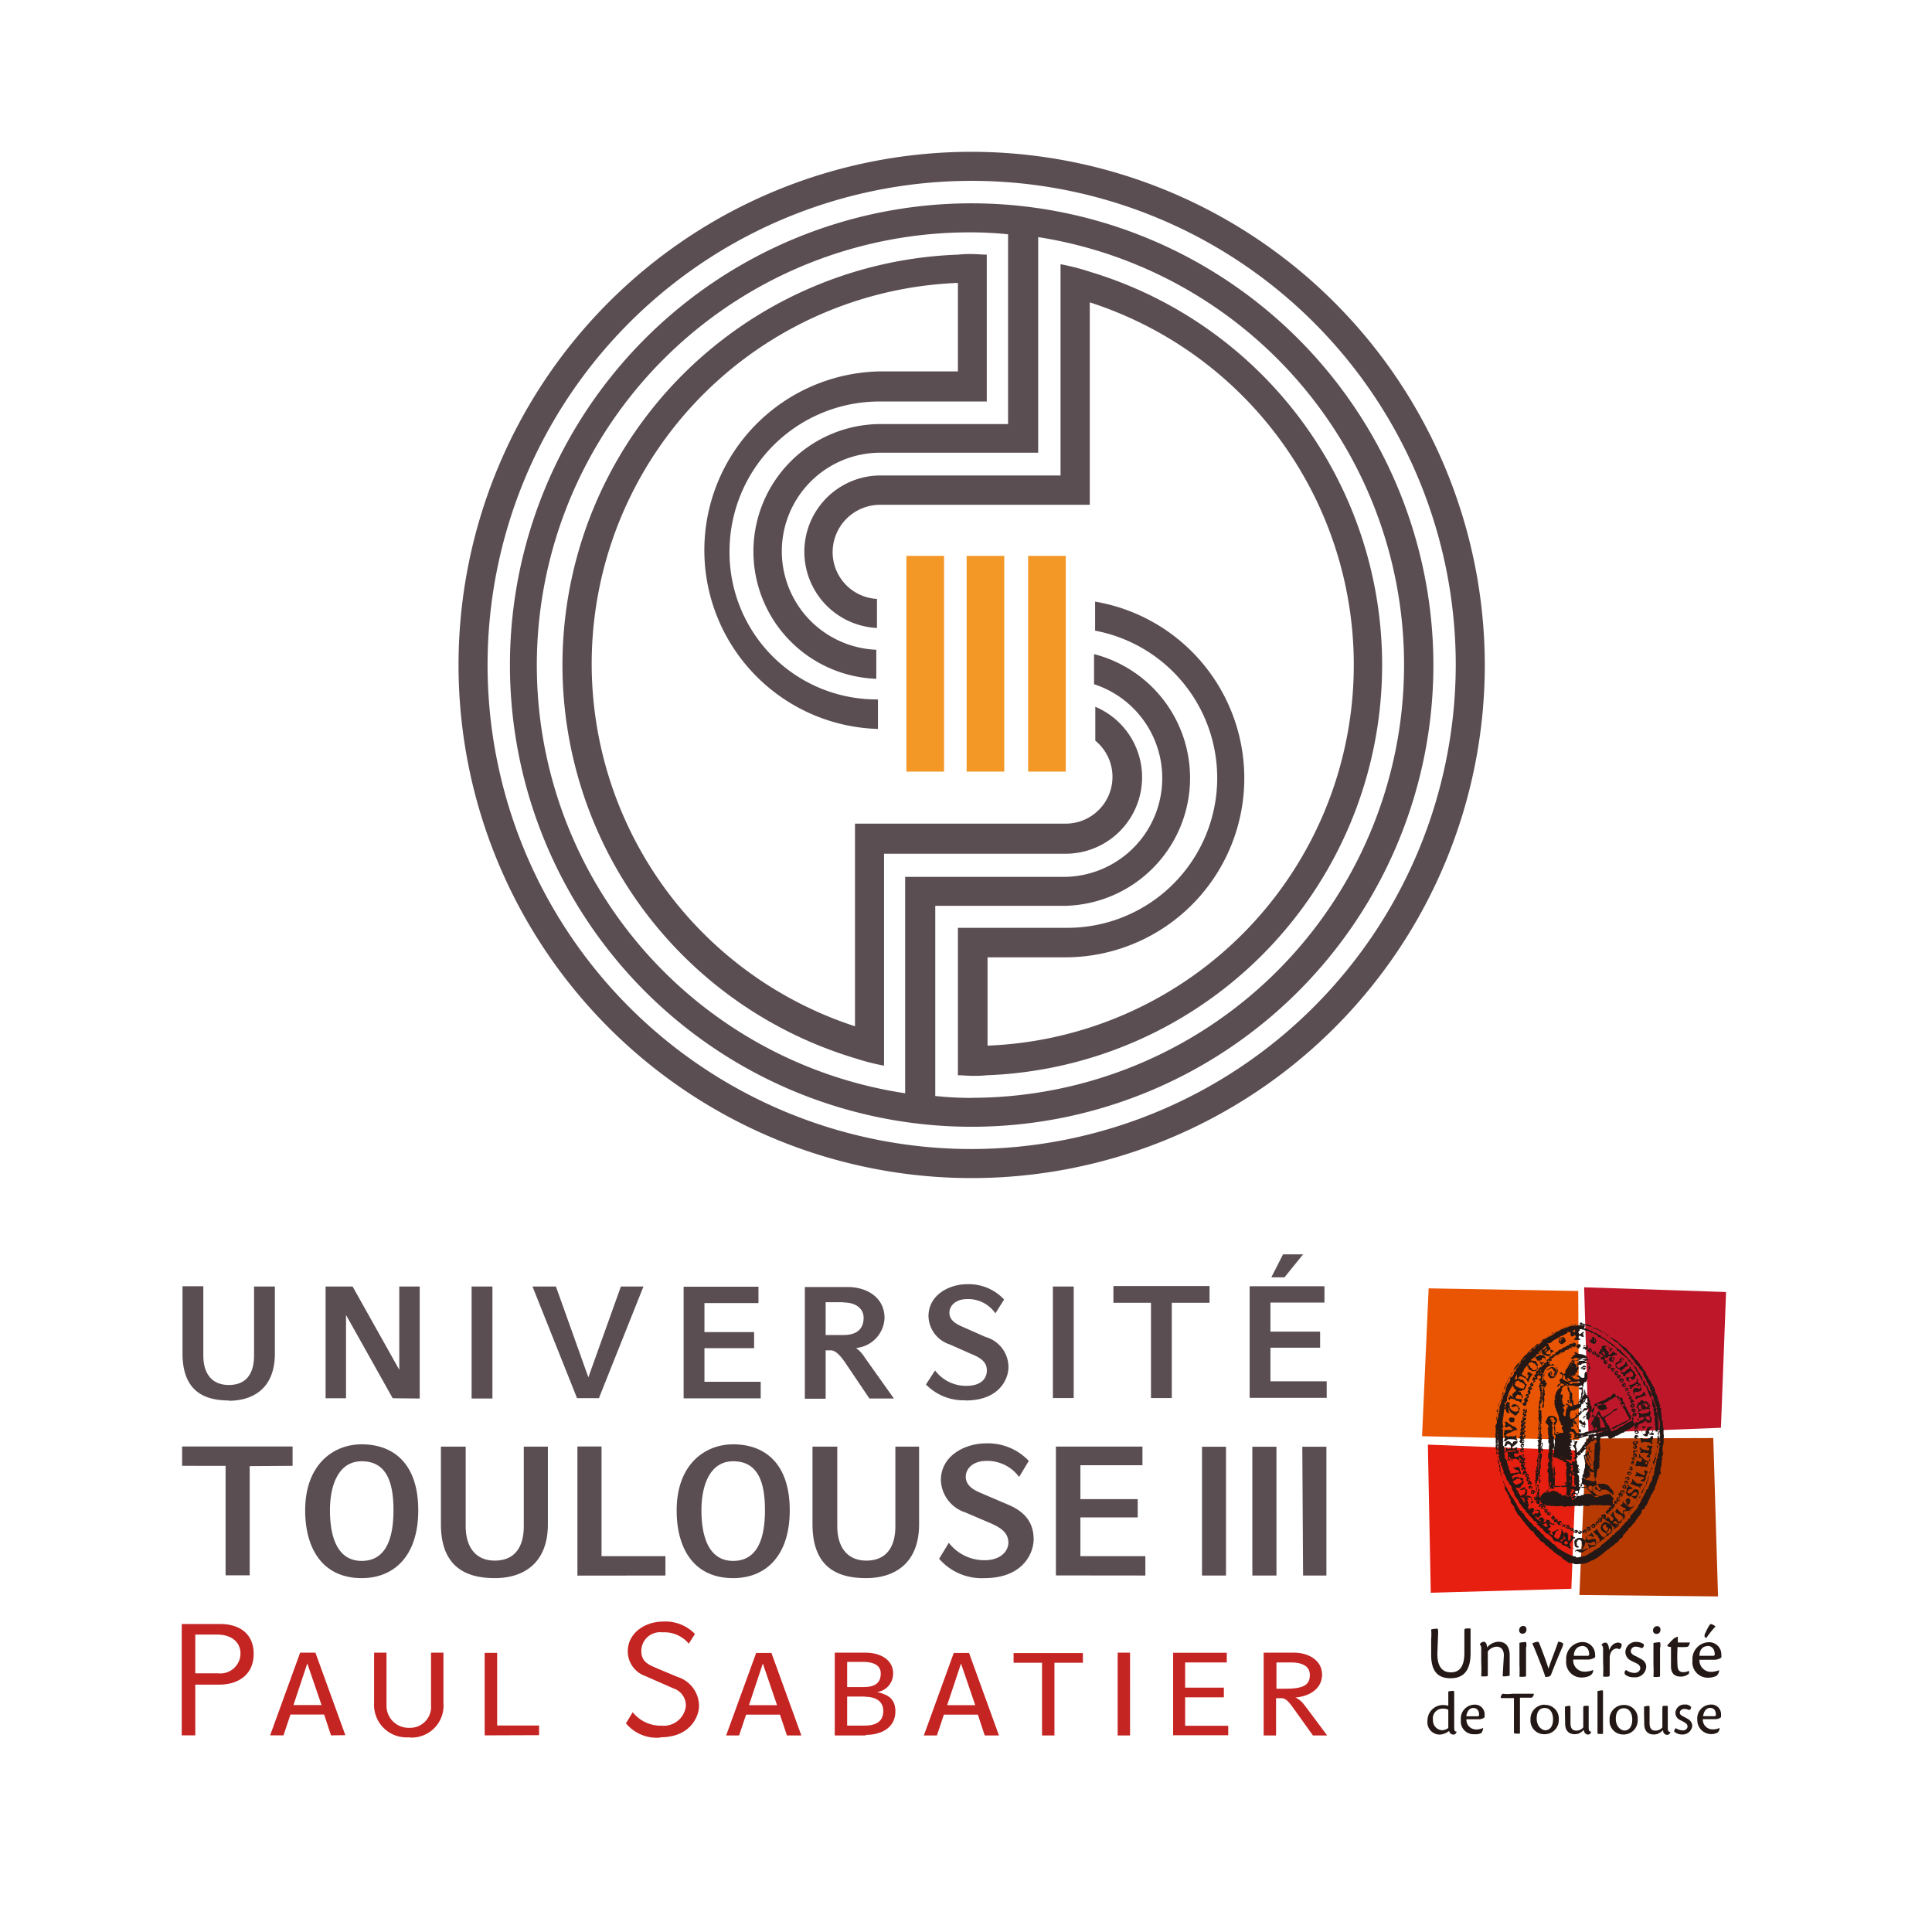 <?xml version="1.0" encoding="UTF-8"?> <svg xmlns="http://www.w3.org/2000/svg" viewBox="0 0 199.55 199.55"><defs><style>.cls-1{fill:#c42523;}.cls-2{fill:#5b4e52;}.cls-3,.cls-8{fill:#231815;}.cls-4{fill:#ea5504;}.cls-5{fill:#bf172a;}.cls-6{fill:#b83a03;}.cls-7{fill:#e71f10;}.cls-8{fill-rule:evenodd;}.cls-9{fill:#f39827;}.cls-10{fill:none;}</style></defs><g id="Capa_2" data-name="Capa 2"><g id="Capa_1-2" data-name="Capa 1"><path class="cls-1" d="M22.66,174H20.17v5.24h-1.4v-11.5h4c1.84,0,3.43.9,3.43,3.09S24.54,174,22.66,174m-.23-5.17H20.17v4h2.34a2.08,2.08,0,0,0,2.33-2c0-1.36-1.09-2-2.41-2m11.76,10.41-.71-2.15H30l-.72,2.15H27.9L31,170.7h1.58l3.09,8.52Zm-2.45-7.43-1.43,4.3h2.9Zm10.52,7.65a3.3,3.3,0,0,0,3.54-3.58V170.7H44.52v5.39a2.17,2.17,0,0,1-2.26,2.37,2.28,2.28,0,0,1-2.34-2.37V170.7H38.64v5.16a3.36,3.36,0,0,0,3.62,3.58m13.42-.22v-1H51.35v-7.5H50.06v8.52Zm12.52.22c3.13,0,4-2.18,4-3.24a3.16,3.16,0,0,0-2.23-3l-2.15-.9c-.75-.34-1.58-.61-1.58-1.77a1.94,1.94,0,0,1,2.19-1.93,3.26,3.26,0,0,1,2.71,1.17l.64-1a4.22,4.22,0,0,0-3.35-1.28c-1.7,0-3.59,1.1-3.59,3.09a2.7,2.7,0,0,0,1.81,2.53l2.91,1.28a1.86,1.86,0,0,1,1.28,1.85,2.3,2.3,0,0,1-2.49,2,3.71,3.71,0,0,1-3-1.39L64.65,178a4.14,4.14,0,0,0,3.55,1.47m13.08-.22-.72-2.15h-3.5l-.72,2.15H75l3.1-8.52h1.58l3.09,8.52Zm-2.49-7.43-1.43,4.3h2.9Zm10.63,7.43h-3.2V170.7h3.2c1.44,0,2.83.68,2.83,2.15a1.93,1.93,0,0,1-1.66,1.92c1.13.26,1.89.68,1.89,2,0,1.59-1.32,2.42-3.06,2.42m-.3-7.54H87.5v2.6h1.7c1,0,1.77-.3,1.77-1.4,0-.9-.83-1.2-1.85-1.2m.19,3.58H87.5v3h1.81c.94,0,1.92-.27,1.92-1.51,0-1.06-.86-1.47-1.92-1.47m12.4,4-.71-2.15H97.49l-.72,2.15H95.42l3.09-8.52h1.58l3.09,8.52Zm-2.45-7.43-1.43,4.3h2.9Zm12.59-.08v-1h-7.16v1h2.94v7.51h1.28v-7.51Zm3.59,7.51h1.28V170.7h-1.28Zm11.42,0v-1h-4.45v-2.94h4v-1h-4v-2.6h4.3v-1h-5.54v8.52h5.69Zm8.75,0-1.89-2.64c-.57-.79-.87-1.21-1.39-1.21h-.53v3.85h-1.28V170.7h3.16c1.4,0,2.87.75,2.87,2.26s-1.36,2.26-2.75,2.37a2.25,2.25,0,0,1,.79.61c.19.22.34.45.41.52l2.08,2.79h-1.47Zm-2.23-7.54h-1.54v2.71h1c1.89,0,2.45-.45,2.45-1.43s-.94-1.28-1.92-1.28"></path><path class="cls-2" d="M23.64,144.65c-2.49,0-4.79-.91-4.79-4.87v-6.93H21V140c0,1.85.86,3.05,2.64,3.05s2.6-1.16,2.6-3.05v-7.12h2.15v6.93c0,3.7-2.38,4.87-4.75,4.87m19.71-.23V132.88H41.24v8.6l-4.82-8.6H33.63v11.54h2.11v-8.6l4.82,8.6Zm5.36,0h2.15V132.88H48.71Zm17.75-11.57H64.13l-3.36,9.38-3.35-9.38H55l4.6,11.53h2.26Zm12.11,11.57v-1.73H72.76v-3.47h5.13v-1.66H72.76v-3h5.58v-1.69H70.61v11.53h8Zm13.76,0-3-4.22a3.6,3.6,0,0,0-.91-1,3.24,3.24,0,0,0,2.94-3.09c0-2.15-1.84-3.21-3.84-3.21H83.13v11.54h2.15v-5h.52c.53,0,1.06.6,1.66,1.51l2.34,3.47h2.53Zm-5.21-9.92c1.4,0,2.08.72,2.08,1.59s-.42,1.77-2.08,1.77H85.28V134.5h1.84m12.63,10.15c3.47,0,4.41-2.23,4.41-3.43a3.24,3.24,0,0,0-2.37-3.13l-2.26-1c-.72-.31-1.47-.68-1.47-1.51,0-.64.56-1.4,1.84-1.4a3.41,3.41,0,0,1,2.91,1.47l.9-1.43a5,5,0,0,0-3.81-1.58c-1.84,0-4,1.09-4,3.31a3.15,3.15,0,0,0,2.19,2.91l2.26,1c.9.37,1.58.79,1.58,1.69s-.68,1.59-2.11,1.59a4,4,0,0,1-3.24-1.59L95.64,143a5.43,5.43,0,0,0,4.11,1.63m9-.23h2.15V132.88h-2.15Zm16.18-9.84v-1.73H115v1.73h3.88v9.84h2.15v-9.84Zm12.1,9.84v-1.73h-5.81v-3.47h5.13v-1.66h-5.13v-3h5.58v-1.69h-7.73v11.53h8Zm-106.81,7v-2H18.81v2H23.3v11.31h2.49V151.43ZM37.36,163c3.35,0,5.84-2.3,5.84-7,0-4.94-2.67-6.82-5.84-6.82-3,0-5.84,2.15-5.84,6.82,0,4,1.84,7,5.84,7m0-12.07c2.6,0,3.28,2.23,3.28,5.05s-.72,5.24-3.28,5.24-3.28-2.56-3.28-5.24c0-2.41.79-5.05,3.28-5.05M51.12,163c2.75,0,5.47-1.36,5.47-5.58v-8H54.1v8.22c0,2.23-1,3.55-3,3.55s-3-1.44-3-3.55v-8.22H45.54v8c0,4.56,2.75,5.58,5.58,5.58m17.61-.27v-2h-6.6V149.4H59.64v13.34Zm7,.27c3.36,0,5.84-2.3,5.84-7,0-4.94-2.67-6.82-5.84-6.82-3,0-5.84,2.15-5.84,6.82,0,4,1.81,7,5.84,7m0-12.07c2.6,0,3.28,2.23,3.28,5.05s-.72,5.24-3.28,5.24-3.28-2.56-3.28-5.24c0-2.41.79-5.05,3.28-5.05M89.46,163c2.75,0,5.47-1.36,5.47-5.58v-8H92.48v8.22c0,2.23-1,3.55-3,3.55s-3-1.44-3-3.55v-8.22H83.92v8c0,4.56,2.68,5.58,5.54,5.58m12.22,0c4,0,5.08-2.61,5.08-4,0-2-1.2-3-2.71-3.62l-2.64-1.13c-.83-.34-1.66-.79-1.66-1.74,0-.75.68-1.62,2.15-1.62a4.09,4.09,0,0,1,3.36,1.66l1-1.66a5.81,5.81,0,0,0-4.41-1.81c-2.15,0-4.67,1.25-4.67,3.81a3.64,3.64,0,0,0,2.52,3.32l2.64,1.13c1,.45,1.81.94,1.81,2,0,.86-.79,1.81-2.45,1.81A4.64,4.64,0,0,1,98,159.35L97,161a5.83,5.83,0,0,0,4.72,2m16.58-.27v-2h-6.71v-4h5.92v-1.89h-5.92v-3.5H118v-1.93h-8.94v13.31Zm5.85,0h2.48V149.43h-2.48Zm5.2,0h2.49V149.43h-2.49Zm5.24,0H137V149.43h-2.49Zm0-33.17h-2.07l-1.21,2.37h1.36Z"></path><path class="cls-3" d="M148.46,170.81c0,1.66.79,1.92,1.4,1.92s1.39-.26,1.39-2V168.4c0-.15.08-.19.15-.19a2.2,2.2,0,0,1,.49,0c0,.3,0,.79,0,1.43v1.13c0,2.27-1.2,2.57-2.07,2.57-1.17,0-2-.57-2-2.41v-1.63a5.78,5.78,0,0,0,0-1,2.9,2.9,0,0,1,.57-.08c.11,0,.15,0,.15.42Zm6.75,2.22c0,.08,0,.12.11.12a2.82,2.82,0,0,0,.61-.08c0-.19,0-.53,0-1V171c0-.76-.27-1.43-1.17-1.43a1.62,1.62,0,0,0-1.17.6c0-.23-.07-.6-.34-.6a.53.53,0,0,0-.41.26v0a.63.63,0,0,1,.15.49v1.35a13.39,13.39,0,0,1,0,1.47,3.14,3.14,0,0,0,.53,0c.11,0,.15,0,.15-.19v-2.38a1.22,1.22,0,0,1,.9-.49c.46,0,.76.3.76.91Zm2.11-5.09a.42.42,0,0,0-.41.42.34.34,0,0,0,.37.38.39.39,0,0,0,.38-.42.33.33,0,0,0-.34-.38Zm.34,2.15c0-.45,0-.49-.11-.49a3.53,3.53,0,0,0-.61.08c0,.15,0,.41,0,.9v1.36a11.65,11.65,0,0,1,0,1.24,2.49,2.49,0,0,0,.53,0c.11,0,.15,0,.15-.19v-2.87Zm1.17-.52a1.59,1.59,0,0,0-.57.18c.12.23.23.49.49,1.14.49,1.24.72,1.84.87,2.33a2,2,0,0,0,.41-.07.37.37,0,0,0,.19-.23c.49-1.24.8-2,1.13-2.75.12-.3.16-.42,0-.49a.9.9,0,0,0-.41-.11c-.23.71-.76,2-1,2.79-.3-1-.79-2.19-.94-2.61-.08-.15-.12-.18-.19-.18Zm5.77,2.9a2.44,2.44,0,0,1-.91.19,1.17,1.17,0,0,1-1.2-1.25c.56,0,1.35,0,1.58,0s.64-.15.68-.26,0-.15,0-.23a1.29,1.29,0,0,0-1.32-1.32,1.73,1.73,0,0,0-1.66,1.89,1.58,1.58,0,0,0,1.69,1.77,1.67,1.67,0,0,0,.76-.19.65.65,0,0,0,.34-.6ZM163.39,170c.49,0,.75.38.75.87a.14.14,0,0,1-.15.15h-1.43c0-.68.45-1,.83-1Zm2-.11c.15.07.19.26.19.49v1.32a13.49,13.49,0,0,1,0,1.47,2.55,2.55,0,0,0,.53,0c.11,0,.15-.08.15-.19v-1.77a1.16,1.16,0,0,1,.08-.42.72.72,0,0,1,.6-.52.48.48,0,0,1,.3.07c.08,0,.19-.15.23-.26a.45.45,0,0,0,0-.3.52.52,0,0,0-.34-.12c-.37,0-.71.27-.94.79,0-.49-.15-.79-.37-.79a.46.46,0,0,0-.42.27Zm3.7-.3a1.09,1.09,0,0,0-1.21,1.05,1,1,0,0,0,.56.87c.19.11.38.19.61.3s.37.3.37.49-.18.49-.6.49a1.52,1.52,0,0,1-.87-.3.33.33,0,0,0-.15.26.27.27,0,0,0,.08.23,1.32,1.32,0,0,0,.87.26,1.14,1.14,0,0,0,1.28-1.09.87.87,0,0,0-.53-.79,6.25,6.25,0,0,0-.72-.38c-.18-.11-.34-.23-.34-.45a.48.48,0,0,1,.53-.45,1.34,1.34,0,0,1,.57.15c.19,0,.26-.23.26-.34s-.41-.3-.71-.3Zm2.07-1.63a.42.42,0,0,0-.42.42.34.34,0,0,0,.38.38.39.39,0,0,0,.38-.42.33.33,0,0,0-.34-.38Zm.34,2.15c0-.45,0-.49-.12-.49a3.55,3.55,0,0,0-.6.08c0,.15,0,.41,0,.9v1.36a11.65,11.65,0,0,1,0,1.24,2.49,2.49,0,0,0,.53,0c.11,0,.15,0,.15-.19v-2.87Zm2.94,2.45a1,1,0,0,1-.6.15c-.27,0-.53-.11-.57-.6a16.19,16.19,0,0,1,0-2,5.86,5.86,0,0,0,.87,0c.15,0,.3,0,.41-.46h-1.24a3.45,3.45,0,0,1,0-.6,1,1,0,0,0-.42.19,6.54,6.54,0,0,0-.68.71c0,.08.12.16.38.16v2c0,.6.26,1.06,1,1.06a1.2,1.2,0,0,0,.75-.23c.12,0,.15-.23.08-.38Zm3.17-.07a2.45,2.45,0,0,1-.87.19,1.19,1.19,0,0,1-1.21-1.25h1.59c.26,0,.64-.15.67-.26s0-.15,0-.23a1.26,1.26,0,0,0-1.32-1.32,1.74,1.74,0,0,0-1.66,1.89,1.59,1.59,0,0,0,1.7,1.77,1.94,1.94,0,0,0,.79-.19.91.91,0,0,0,.27-.6ZM176.36,170c.49,0,.75.38.75.87a.14.14,0,0,1-.15.15h-1.43c0-.68.41-1,.83-1Zm.34-2.26c-.15,0-.49.79-.64,1.09,0,.11,0,.19,0,.23a.3.3,0,0,0,.19.11,9.24,9.24,0,0,1,.86-1.09c.08-.08.08-.12,0-.15a.84.84,0,0,0-.45-.19Zm-27.11,8.44a2.63,2.63,0,0,0-.49-.07,1.6,1.6,0,0,0-1.66,1.62,1.27,1.27,0,0,0,1.28,1.43,1.67,1.67,0,0,0,.95-.38.47.47,0,0,0,.49.38c.15,0,.26-.19.3-.3h0c-.19,0-.26-.11-.26-.41v-3.36c0-.41,0-.45-.12-.45a2.89,2.89,0,0,0-.49.07c0,.12,0,.3,0,.64v.83Zm0,2.3a1.13,1.13,0,0,1-.64.23,1,1,0,0,1-.94-1.06,1,1,0,0,1,1.05-1.17.94.94,0,0,1,.53.12v1.88Zm3.58,0a1.6,1.6,0,0,1-.71.15,1,1,0,0,1-1-1.05c.49,0,1.13,0,1.32,0s.52-.12.56-.23v-.19a1,1,0,0,0-1.09-1.09,1.43,1.43,0,0,0-1.36,1.58,1.32,1.32,0,0,0,1.43,1.47A1.25,1.25,0,0,0,153,179a1,1,0,0,0,.19-.49Zm-1-2.07c.41,0,.6.3.6.71a.14.14,0,0,1-.15.15h-1.17c.07-.56.38-.86.72-.86Zm4.22,2.52c0,.12,0,.12.11.12a2,2,0,0,0,.49,0v-3.7h1.21a.47.47,0,0,0,.22-.41h-2.22a3.49,3.49,0,0,1-1,0,.7.7,0,0,0-.19.3c0,.12,0,.15.11.15h1.25V179Zm3.16-2.86a1.47,1.47,0,0,0-1.47,1.54,1.41,1.41,0,0,0,1.44,1.51A1.45,1.45,0,0,0,161,177.6a1.41,1.41,0,0,0-1.44-1.51Zm0,.34c.6,0,.86.56.86,1.17,0,.83-.41,1.13-.79,1.13s-.9-.42-.9-1.21.37-1.09.83-1.09Zm2.11,1.62c0,.64.3,1.09,1,1.09a1.59,1.59,0,0,0,.41-.07,2.13,2.13,0,0,0,.53-.38c0,.3.19.49.45.49a.36.36,0,0,0,.3-.3v0c-.18,0-.26-.11-.26-.41V176.2a1.71,1.71,0,0,0-.45,0c-.08,0-.11.07-.11.22v2a.92.92,0,0,1-.68.33c-.3,0-.64-.07-.64-.79v-1.35c0-.38,0-.42-.08-.42a2.09,2.09,0,0,0-.49.08c0,.15,0,.34,0,.75ZM165,179c0,.08,0,.08.08.08a2.24,2.24,0,0,0,.49,0c0-.19,0-.53,0-.87V175c0-.41,0-.41-.08-.41a2.48,2.48,0,0,0-.49.08c0,.11,0,.33,0,.71Zm2.72-2.9a1.46,1.46,0,0,0-1.47,1.54,1.4,1.4,0,0,0,1.43,1.51,1.45,1.45,0,0,0,1.47-1.54,1.39,1.39,0,0,0-1.43-1.51Zm0,.34c.6,0,.87.56.87,1.17,0,.83-.42,1.13-.8,1.13s-.9-.42-.9-1.21.38-1.09.83-1.09Zm2.11,1.62c0,.64.3,1.09,1,1.09a1.59,1.59,0,0,0,.41-.07,2.13,2.13,0,0,0,.53-.38c0,.3.19.49.45.49a.36.36,0,0,0,.31-.3v0c-.19,0-.27-.11-.27-.41V176.2a1.71,1.71,0,0,0-.45,0c-.08,0-.11.07-.11.22v2a.92.92,0,0,1-.68.33c-.3,0-.64-.07-.64-.79v-1.35c0-.38,0-.42-.08-.42a2.09,2.09,0,0,0-.49.08c0,.15,0,.34,0,.75Zm4.22-2a.9.9,0,0,0-1,.86.81.81,0,0,0,.45.72c.15.08.31.15.49.26s.31.23.31.42-.16.41-.49.41a1.64,1.64,0,0,1-.72-.22c-.08,0-.11.11-.15.22s0,.16.07.19a1.21,1.21,0,0,0,.72.23,1,1,0,0,0,1.06-.91.84.84,0,0,0-.42-.67c-.19-.12-.41-.23-.56-.31s-.31-.18-.31-.37.19-.38.46-.38a1.24,1.24,0,0,1,.49.11c.15,0,.22-.19.22-.3a.71.71,0,0,0-.64-.26Zm3.58,2.41a1.66,1.66,0,0,1-.75.15,1,1,0,0,1-1-1.05c.49,0,1.13,0,1.32,0s.53-.12.56-.23v-.19a1,1,0,0,0-1.09-1.09,1.43,1.43,0,0,0-1.36,1.58,1.44,1.44,0,0,0,2.08,1.32.6.6,0,0,0,.22-.49Zm-1-2.07c.41,0,.6.3.6.71a.14.14,0,0,1-.15.15h-1.17c.07-.56.38-.86.72-.86Z"></path><polygon class="cls-4" points="147.56 133.07 163.01 133.34 163.09 148.72 146.88 148.34 147.56 133.07"></polygon><polygon class="cls-5" points="163.62 132.96 178.28 133.45 177.75 147.47 164.07 148 163.62 132.96"></polygon><polygon class="cls-6" points="176.96 148.53 163.84 148.57 163.13 164.74 177.45 164.89 176.96 148.53"></polygon><polygon class="cls-7" points="147.48 149.21 162.86 149.81 162.3 164.1 147.78 164.51 147.48 149.21"></polygon><path class="cls-8" d="M159.92,138.8c0,.12.11.12,0,.23a.42.42,0,0,1,.23.26c-.12.23-.42.23-.49.49a.63.63,0,0,0,.52.08s-.07-.15,0-.15,0-.08-.07-.12c0-.34.22-.11.33-.07s0,.07,0,.11,0,0-.07,0-.08.11-.15.11,0,.16-.08.23-.07,0-.11.08-.15,0-.23,0a2.2,2.2,0,0,1-.52-.22.34.34,0,0,1,0-.19s-.07,0-.07,0,0-.11,0-.11,0-.11,0-.15-.08-.23.07-.19v-.08c.08-.07.11-.18.27-.18s.11-.19.22-.12m-.41.53s-.08,0-.08.08c.19,0,.3-.19.45-.27,0-.11-.18-.11-.26-.15s-.23.23-.11.34m.45,0h0s.07,0,.07,0-.07,0-.07,0m-.19.08c0,.11-.15.07-.07.19.11-.08.22-.12.26-.23s-.11,0-.19,0m-.15.22s0,0,0-.07h0s0,.07,0,.07"></path><path class="cls-8" d="M164,139c0,.07,0,.15,0,.26s-.12,0-.16.12-.07,0-.15,0v-.08h-.22c0-.08,0-.08.07-.11s.08-.15,0-.23c.19,0,.34,0,.42,0m-.34.15a.32.32,0,0,0,.26,0c0-.19-.23-.12-.26,0"></path><path class="cls-8" d="M164.29,139.25a1,1,0,0,1,.16.27c0,.07-.12.11-.16.19s-.18-.12-.33-.15a.21.21,0,0,0,0-.19,1.1,1.1,0,0,1,.33-.12m-.11.27c.08.07.15.07.19,0s-.08-.07-.15-.07a.12.12,0,0,0,0,.11"></path><path class="cls-8" d="M164.79,139.59a1.18,1.18,0,0,0,.11.19s-.08,0,0,.12c-.19.07-.41,0-.45-.12s.19-.22.38-.19m-.19.12s0,.07,0,.11.07,0,.11,0,0-.08,0-.11-.08,0-.11,0"></path><path class="cls-8" d="M165.12,139.93s0,0,.08-.07a.09.09,0,0,1,.08.07s-.08,0-.08.08,0,0,.08,0-.08.22-.27.18a.79.79,0,0,0-.19-.18c.08-.15.23-.31.3-.12m-.11,0a.1.1,0,0,0,.11.11.08.08,0,0,0,.08-.07s0,0-.08-.08a.12.12,0,0,1-.11,0"></path><path class="cls-8" d="M166.71,140.2s0,0,0,.07h.07c0,.15-.15.15-.11.34-.19.12-.34,0-.49-.11,0,0,0-.11,0-.15a.34.34,0,0,1,.49-.15m-.34.11s.11,0,.11,0-.07,0-.11,0m.19.08c.07,0,0,.07.11,0s0-.19-.11-.19c0,.08,0,.12,0,.16m-.08.15a.27.27,0,0,0,.15,0c0-.11-.15-.18-.15,0"></path><path class="cls-8" d="M167.54,140.2c0,.07,0,.15.11.15s0,.11.08.11c-.16.27-.46.3-.72.45V141s0,0-.08,0,.12.19.15.26a.8.8,0,0,0,.27,0s0,0,.07-.08.12,0,.15-.11h.08c.11-.08.11-.19.23-.27s0,0,0,0v-.12a.08.08,0,0,0,.07-.07c.12.07.08.26.12.34s.19,0,.15.11c-.23,0-.27.15-.42.19s0,.07,0,.11a.37.37,0,0,0-.34.38h0c-.08-.08-.08-.19-.15-.27s-.12-.07-.27-.11c0,0,0,0,0-.07s0,0-.07,0-.15-.15-.08-.22a2,2,0,0,0-.07-.23h.07c.12-.26.46-.23.76-.26,0-.08,0-.15-.15-.23s0,.11,0,.15-.08,0-.08.08,0,0-.11,0,0-.23.07-.3.19-.08.27,0"></path><path class="cls-8" d="M165.65,140.16v0h.08c0,.11.07.11.07.22s-.15,0-.15.12a.55.55,0,0,1-.34-.19s0,0,0,0-.07,0,0-.08,0,0,.08-.07h.26m-.19.26c.08,0,.15,0,.12-.07a.15.15,0,0,1-.12,0s0,0,0,.11"></path><path class="cls-8" d="M166,140.54c0,.07.07.07.07.15a1.39,1.39,0,0,0-.11.19c-.19.07-.3,0-.34-.23s.23-.15.38-.11m-.26.22H166c0-.07-.07-.07-.07-.19h-.08c0,.12,0,.12,0,.19"></path><path class="cls-8" d="M163.8,141.22c-.07,0-.07,0-.11,0s-.26,0-.34.15,0-.11-.11-.08.23-.07.26-.19.42,0,.3.16"></path><path class="cls-8" d="M163.77,141.33c0,.07-.08.07-.08.15a.84.84,0,0,1-.3-.08c0-.07.08-.07.08-.11.15.08.26-.11.3,0"></path><path class="cls-8" d="M166.78,141.33a.56.56,0,0,1-.15.34c-.15,0-.19-.15-.26-.27s.3-.18.41-.07m-.3.07s0,.08.08.12.07,0,.11,0,0,0,0-.08-.11,0-.15,0"></path><path class="cls-8" d="M167.08,141.67s0,.07,0,.07,0,.19,0,.27-.19,0-.26,0c-.19-.27.15-.57.33-.34m-.22.19H167c0-.08,0-.08,0-.12h-.11s0,.08,0,.12"></path><path class="cls-8" d="M158,141.67a.13.13,0,0,1,0,.11c.11,0,.11.15.27.11,0,.08,0,.08,0,.15s0,0-.11,0v.12c-.15.07-.15.3-.26.45s0,0,0,.11,0,0-.07,0-.08-.11-.11-.15-.08-.19-.16-.19h0a2.2,2.2,0,0,0-.46-.23.39.39,0,0,1-.3,0c0-.11.12-.07.15-.15V142s0,0,.08,0,0,0,0-.08h0s0-.07,0-.11.07.08.15.08c0,.18.23.15.3.3,0,0,0,0,.11,0s0,0,0,.11.12,0,.19.08,0-.19.11-.31-.07,0-.11-.07,0-.15,0-.26a.4.4,0,0,1,.19,0m-.91.37a0,0,0,0,0,.08,0s-.08,0-.08,0"></path><path class="cls-8" d="M167.42,142.08c-.07,0,0,.12,0,.15a.25.25,0,0,1-.34.12c0-.08,0-.08-.07-.08s.07-.11,0-.11a.27.27,0,0,1,.41-.08m-.3.19a.55.55,0,0,0,.23,0s0,0,0-.07c-.15,0-.15.07-.19.11"></path><path class="cls-8" d="M169.08,142.35c.08,0,.12.07.12.15s0,0-.08.07a.09.09,0,0,0,.08.08.07.07,0,0,0,0,.11c0,.15.23.15.27.19s0,0,0,.07a.86.86,0,0,1-.34-.07c-.15,0-.19.11-.3.15s0,.08,0,.08,0,0-.08,0,0,.11-.15.07c0,.12-.11.23-.22.19s0-.07,0-.15,0,0,.07,0,0-.07-.11-.07-.11-.08-.08-.19c.27.07.53-.15.76-.27,0-.19.07-.26.07-.37"></path><path class="cls-8" d="M167.57,142.35c0,.07,0,.07.08.07s.08.19,0,.3-.08,0-.11.08a.24.24,0,0,1-.27-.15s0-.08,0-.08-.07,0,0-.07.15-.15.3-.15m-.15.34a.14.14,0,0,0,.15,0v-.16c-.11,0-.15,0-.15.16"></path><path class="cls-8" d="M167.91,143a.57.57,0,0,1,0,.26.63.63,0,0,0-.27,0,.31.31,0,0,1-.11-.3c.19-.08.3-.19.41,0m-.26.07c0,.12.11.12.19.08V143c-.11,0-.19,0-.19,0"></path><path class="cls-8" d="M168.22,143.36s-.08.12,0,.15c-.08.08-.12.16-.27.19s0-.07,0-.11h-.07s-.08-.11-.08-.15,0,0,.08,0,0,0,0-.07.22,0,.38,0m-.34.12s.07,0,0,.07.08,0,.15,0,0,0,0-.07-.15-.11-.22,0"></path><path class="cls-8" d="M163.39,143.36c.08,0,.08,0,.08.12h-.12a.15.15,0,0,0,0-.12"></path><path class="cls-8" d="M163.43,143.51a.76.76,0,0,1,.07.42c0,.07-.07.15-.07.23v.07c0,.15-.15.23-.19.34s0,0,.07.08a1,1,0,0,0-.26.3c-.07,0,0-.23.08-.23,0-.11.07-.15,0-.22s.08,0,.12,0c0-.15.11-.27.07-.46h0c0-.07,0-.11,0-.15.12-.11,0-.3.08-.34"></path><path class="cls-8" d="M168.37,143.78c0,.07-.08,0-.08.07s0,0-.07,0,0,.12-.08.15.26,0,.26.08-.07,0-.11.08-.11-.08-.19-.12,0-.45.27-.26"></path><path class="cls-8" d="M163.65,143.89c.08,0,.08.11,0,.11s-.07,0-.07-.11,0,0,0,0"></path><path class="cls-8" d="M168.48,144.16c0,.07,0,.15.11.18s-.11.12,0,.23h.11s0,.08,0,.08c.19.15,0,.37-.26.3.07-.12-.08-.12-.08-.23a.09.09,0,0,0,.08-.07s0-.12,0-.12-.15,0-.19-.07,0,0,0-.08a.09.09,0,0,0,0-.07c.15-.08.19-.15.34-.15m-.15.18c0,.08,0,.12.07.12s.08,0,.12-.08-.12,0-.19,0m.11.38c0,.08,0,.11.08.11a.11.11,0,0,0,.07,0s0-.08,0-.08-.11,0-.15,0"></path><path class="cls-8" d="M162.18,144.27c0,.07,0,.15.08.19s0,.22-.15.26c0-.15.07-.38-.08-.41v0c0-.08.12,0,.15,0"></path><path class="cls-8" d="M157.4,144.46s-.12,0-.08,0,0,0,.08,0"></path><path class="cls-8" d="M162.33,144.8a.2.2,0,0,1-.07.11.12.12,0,0,1-.11,0c.07,0,0-.07,0-.15s.15,0,.18.08"></path><path class="cls-8" d="M162,144.8s0,0,0,0,.11,0,.11.08,0,0-.07,0,0,0,.07,0,0,0,0,.07c-.19,0-.19-.19-.22-.34a.23.23,0,0,1,.19.08"></path><path class="cls-8" d="M168.82,145.1s0,.11,0,.19a.25.25,0,0,1-.45-.08c0-.07.11-.07.11-.15a.29.29,0,0,1,.34,0m-.26.07s0,.08,0,.12.15,0,.15-.12h-.15"></path><path class="cls-8" d="M168.93,145.55c0,.11,0,.19,0,.26a.28.28,0,0,0-.15.08c-.15,0-.19-.11-.3-.23a.25.25,0,0,1,.3-.18c.08,0,.08.11.15.07m-.22.08v.11h0s.12,0,.15-.08a.38.38,0,0,0-.18,0"></path><path class="cls-8" d="M159.21,150s.11.11,0,.19.08,0,.12.11h-.08c0,.15,0,.3-.07.38s0,0,0,.08c-.15.37.08.79-.15,1.09,0,0,.12.11,0,.19a.3.3,0,0,1,0,.26c0,.08,0,.08.08.15s0,0-.08.08.08.3,0,.3.08,0,.08.11,0,.08-.08.12,0,0,.08,0a.17.17,0,0,1-.08.15s0,.12,0,.15,0-.3-.11-.37c.07-.08,0-.23.07-.34s0-.15-.07-.19a.09.09,0,0,1,.07-.08s0-.07-.07-.11,0,0,0,0a.1.1,0,0,0,0,.07.42.42,0,0,0,0,.38s0,0-.08.08,0,0,0,.07-.07.08-.11.15,0,0,0,0,0,.15,0,.19,0,0-.08.07.08.08,0,.12.08,0,.08.07,0-.11.15-.11,0,.15,0,.15.07,0,.07.08-.11,0-.15,0,0,0,0-.08-.15,0-.19,0a.65.65,0,0,1,0-.34.37.37,0,0,1,0-.38c0-.15,0-.45,0-.64s.18,0,.26,0,0,0-.08-.08,0-.15,0-.23,0,.19-.11.23-.11-.23,0-.26,0-.15,0-.19a.23.23,0,0,1,0-.15s.12,0,.15,0,.08.26,0,.34,0,0,.07.07,0,0,0-.07,0-.08,0-.15,0,0,.08,0,0-.08-.08-.12l.11-.22s-.07,0-.07,0,.11-.27,0-.3.07,0,.07,0,0,0-.07,0,0,0,0-.11l.07-.08a.82.82,0,0,1,0-.49c-.07,0-.07-.11-.07-.19h.07c0-.18-.22-.07-.15.08s0,0,0,0a.41.41,0,0,1,0,.49.59.59,0,0,1,0,.41s.07,0,.07.12a.15.15,0,0,1-.07,0c0,.08.07.08.07.15s-.07,0-.11.08a.59.59,0,0,1,0-.45s-.08,0-.08-.08,0-.11,0-.22a.09.09,0,0,0,.07-.08.27.27,0,0,0,0-.19c.12-.07-.07-.3.08-.38a1.88,1.88,0,0,1,0-.67c0-.08-.08,0-.08-.12a.07.07,0,0,1,.08,0c0-.22,0-.45,0-.68h0c0-.07-.08,0-.08-.11s0,0,.08-.07,0-.15,0-.23-.08,0,0-.11,0,0,.07,0-.07-.42-.11-.64c0,0,0,0,.08,0,0-.19,0-.34,0-.57,0,0,.07,0,.11,0s.08.31,0,.38.08.08.08.11a.22.22,0,0,0,0,.27s-.11,0-.15,0v0s0,0,0,0,.07.22,0,.3a.82.82,0,0,1,0,.49s0,0,0,.07,0,.08-.07.12,0,0,0,0,0,.08-.08.12.08.11,0,.22c.19,0,0-.26.15-.26,0-.11,0-.19,0-.23s0-.07.08-.11,0-.07-.08-.11,0-.08.08-.15,0-.08-.08-.08,0-.19.15-.19-.07-.07-.07-.07,0-.08,0-.15,0,0,0,0,0-.15-.07-.19c.15-.19,0-.41,0-.6,0,0,0,0-.08-.08a.37.37,0,0,0,.11-.15s-.07-.15,0-.19,0-.11-.07-.11,0,0,.07-.08,0,0-.07-.07,0-.08.07-.11,0-.08,0-.08.07,0,.07-.11-.07,0,0-.12a.09.09,0,0,1,.08-.07.23.23,0,0,1,0,.3c.11.08,0,.26.07.3s-.07.15,0,.15a.68.68,0,0,0,0,.38.11.11,0,0,0,0,.19s0,.07-.08.11,0,.3.08.45c-.16.08,0,.19-.08.34s0,0,0,.08,0,0,0,.07.08.12.08.19,0,0,0,.08,0,0,0,.07,0,0-.08.08,0,0,.08.07,0,.12,0,.23h-.08c.12.08,0,.26.08.38s0,.26-.12.34c.08,0,.12.26,0,.3.12.11,0,.26,0,.41.19-.11.12-.11.12-.15m-.12-.9s.08,0,.08.07-.12.19,0,.27c-.08.11,0,.26,0,.37.08,0,0,.08.12.08s0-.19,0-.27,0,0,0-.07,0,0-.07,0a.91.91,0,0,1,.11-.3c-.11,0,.11-.26-.11-.26a.14.14,0,0,0-.08.15"></path><path class="cls-8" d="M170.52,145.93l-.12.22a.71.71,0,0,0,.19.31c0,.15,0,.26-.07.33s.07,0,.07,0a.25.25,0,0,1-.15.15l-.11,0a.14.14,0,0,0-.08,0s-.07.08-.11,0-.11-.15-.23-.19,0,.08-.07.12a.56.56,0,0,0-.19.11c-.11,0-.23.07-.3.11s-.08-.11-.08-.19.11-.11.15-.19c.19,0,.23-.07.34-.11v-.07c.11,0,0-.12,0-.19a1.74,1.74,0,0,0-.42.11s-.07,0-.07-.07.07-.23,0-.34h-.08c0-.08,0-.08,0-.15.19,0,.34.22.53.11h.15c.12-.11.42,0,.45-.23,0,0-.07,0,0-.07s.07.15.19.15m-.57.45c0,.08,0,.11,0,.15s0,0,.08,0c0,.23.22.26.41.23,0-.12,0-.27-.07-.34s0-.08,0-.08-.08,0-.11,0-.15,0-.23.08"></path><path class="cls-8" d="M168.86,145.93s.07.07.11,0a1.74,1.74,0,0,1,.11.18H169s0,0,0,.12a.36.36,0,0,1-.42,0s0,0,.08-.08h-.08a.29.29,0,0,1,.27-.22m0,.26c0-.07-.07-.07-.15-.07s.08.07.15.07"></path><path class="cls-8" d="M163.77,146.27c0,.07-.08,0-.08.07s.08,0,0,.12h0s0,0,0-.08a.09.09,0,0,0-.07.15c-.11,0-.08-.07-.11-.15s.15,0,.15-.15c0,0,.11,0,.15,0"></path><path class="cls-8" d="M161.73,146.3h.08c0,.08-.12.08-.08,0"></path><path class="cls-8" d="M163.13,146.68s.07,0,.15,0,.11.23.22.23.12-.15.19-.11,0,0,0,.11.08,0,.08,0-.11,0,0,.15-.07.08-.15.11-.11,0-.15,0-.41-.22-.41-.45c0,0,0,0,.07,0s0,0,.08,0"></path><path class="cls-8" d="M169.16,147c0,.07,0,.07,0,.15s-.12,0-.08.15c-.15,0-.19,0-.26,0a.2.2,0,0,0-.08-.19c0-.19.23-.15.38-.07m-.23.11s0,0,.12,0,0,0,0-.08-.19-.07-.15,0"></path><path class="cls-8" d="M162.52,147.17c0,.11-.15.11-.15,0s.08,0,.15,0"></path><path class="cls-8" d="M163.69,147.21s0,.07,0,.07h-.07s0,0,0-.11.11,0,.15,0"></path><path class="cls-8" d="M163.47,147.25v.07h.26s0,.08,0,.12h-.15c-.11-.08-.19-.16-.3-.23s.15.07.23,0"></path><path class="cls-8" d="M169.2,147.4c0,.07,0,.11-.12.11s0-.11-.11-.07a.12.12,0,0,0,0,.11c.08.07.19,0,.27,0s-.23.07-.34.07,0-.15-.08-.15.08-.07.08-.15.15-.11.22,0,.08.08.12.08"></path><path class="cls-8" d="M169.27,148a.5.5,0,0,1-.34.11c0-.11-.15-.18-.07-.34a.27.27,0,0,1,.41.23m-.34,0h.19c0-.19-.19-.19-.19,0"></path><path class="cls-8" d="M169,148.23c.07,0,.07.07.15,0a.22.22,0,0,1-.23.37s0-.07-.11-.07,0,0,0-.12.08-.15.11-.18.12,0,.12,0m0,.19s0,.07,0,.11.08,0,.15,0v-.11c-.11,0-.11,0-.15,0"></path><path class="cls-8" d="M156.53,148.27c.07,0,.11,0,.11.11s-.07,0-.07.11a1.19,1.19,0,0,1,.18.3.14.14,0,0,0-.11,0c-.22-.19-.6-.11-.87-.15-.07.08-.18.15-.26.23h-.15a.32.32,0,0,1,.08-.27c0-.07,0-.19-.08-.26.08-.27.38.19.53,0,.22,0,.53.08.64-.07"></path><path class="cls-8" d="M169.16,148.83c0,.11,0,.15,0,.26a.23.23,0,0,1-.19.08c0,.11.08.15.11.19a.21.21,0,0,0,0,.15.23.23,0,0,1-.38.07s0,0,0-.07,0,0-.07,0,.15-.15.22-.22-.11,0-.15-.08,0,0,0-.11-.08,0-.08,0,.08-.08,0-.11a.37.37,0,0,1,.31-.12c.07,0,.07,0,.11,0m-.19.23c.08,0,.08,0,.15-.08s-.11-.07-.15-.15c0,.08-.08.19,0,.23m-.08.34s0,0,0,.07.11,0,.11,0,0-.15,0-.15,0,0-.08,0"></path><path class="cls-8" d="M157.4,149.25s0,.11,0,.11a.36.36,0,0,0-.08.19s0,0,0,0c-.53,0-.15-.75.12-.33m-.27.18c.12,0,.15,0,.19-.07s-.26-.08-.19.07"></path><path class="cls-8" d="M164.22,149.43a.16.16,0,0,0,0,.19s0,0-.08.08a2.12,2.12,0,0,1,.3.3c-.11.07-.15-.08-.19-.11s-.15-.08-.18-.19a.15.15,0,0,0,0-.12s0,0,.07,0-.07-.07-.07-.15a.14.14,0,0,1,.15,0"></path><path class="cls-8" d="M157.36,149.77a.25.25,0,0,0-.27.08s.12,0,.16.07.07,0,.11-.07,0,0,.07,0a.19.19,0,0,0-.07.15c-.19,0-.38,0-.34-.27l.11-.11c.15,0,.42-.08.23.11"></path><path class="cls-8" d="M163.77,149.92c0,.08,0,.12,0,.19s0-.11-.08-.15a.15.15,0,0,1,.12,0"></path><path class="cls-8" d="M168.93,150.15s.08.08.12.08,0,.11,0,.22-.08,0-.16,0,0,.19-.11.23a.18.18,0,0,0-.19,0c.08,0,.08.08.15.08s0-.11.12-.11a.14.14,0,0,1,0,.11.08.08,0,0,0-.07.07c-.08,0-.08,0-.11,0s.15.15.07.31c-.07,0-.07.07-.11.11a.27.27,0,0,1-.19,0c0-.07,0-.07,0-.11s.08-.27.27-.23c0,0,0,0,0-.07s-.08,0-.12-.08,0,0,0-.07,0,0-.07,0,0-.08.07-.15a.4.4,0,0,0,.23-.08s-.12,0-.15-.07,0-.27.22-.23m-.15.26c.08,0,.15,0,.15-.07s-.22-.08-.15.07m-.3.8c.08,0,.08.11.19.07s.07,0,.07-.11a.29.29,0,0,0-.26,0"></path><path class="cls-8" d="M164.26,150.41c0,.08,0,.12,0,.12s0,0,0,.07.07.19.19.23a.1.1,0,0,1,0,.07c-.15,0-.12-.26-.3-.3,0-.07,0-.07-.08-.15a.55.55,0,0,1,.23,0"></path><path class="cls-8" d="M168.56,151.51c0,.07.11.11.07.19s-.11,0-.15-.08,0,.08-.08,0v.11c.16,0,.16,0,.23-.07s0,.07,0,.11-.07,0-.07.11a.51.51,0,0,1-.31-.19s0,0,.08,0,0,0,0-.12.11-.11.27-.07"></path><path class="cls-8" d="M170.18,151.88c0,.08,0,.16,0,.19s-.22.23-.07.3c-.11,0-.08.19-.19.23s.08,0,.08.08,0,.15-.12.15V153c-.11.07-.3,0-.41-.08s.26-.07.34-.22-.27-.19-.49-.19a.49.49,0,0,0-.42,0v-.19c.19,0,.08-.15.12-.3a6.84,6.84,0,0,0,.82.38c.08-.08.08-.34,0-.34-.15-.34.19-.12.34-.12"></path><path class="cls-8" d="M168.18,152a.76.76,0,0,0,.26,0c0,.07,0,.11.12.15a.49.49,0,0,1-.23.22.26.26,0,0,1-.27-.26s.08-.08.12-.08,0,0,0,0m0,.18c0,.08.23.12.26,0v-.11c-.11,0-.15.07-.26.07"></path><path class="cls-8" d="M157.81,152.22c0,.08.08.08.11.12a.84.84,0,0,0-.07.26.32.32,0,0,1,.22.23H158c0,.07,0,.11,0,.11a.65.65,0,0,1,.23.3c0,.08-.12.08-.12.15-.18,0-.22-.07-.33-.11a.2.2,0,0,1,.11-.19c0-.07-.15-.07-.23-.15a.11.11,0,0,0,0-.15s0-.11.08-.15-.12-.08-.19-.11c0-.19,0-.34.3-.31m-.19.15s.08.16.15.12-.07-.19-.15-.12m.15.42a.2.2,0,0,0,.08.15c.07,0,.07-.08.11-.11s-.11-.12-.19,0m.08.49c.07,0,.07.07.11.11s.11-.07.08-.15-.19,0-.19,0"></path><path class="cls-8" d="M168.37,152.75c-.12.08-.27.23-.38,0,0,0,0,0,0,0s-.08,0-.12,0,0-.07,0-.11c.12-.08.27-.19.42,0,0,.08,0,.08,0,.15m-.31-.07c0,.07.08.11.16.11a.14.14,0,0,0,0-.15c-.08,0-.12,0-.16,0"></path><path class="cls-8" d="M167.84,152.94c.07,0,.26,0,.34.08s0,.07-.08.11a.14.14,0,0,1,.08,0s-.08,0-.08.11c-.19,0-.22,0-.34,0a.17.17,0,0,0,0-.19s.08,0,.08-.11m0,.26s.07,0,.15.08,0-.11,0-.19h-.12s0,0,0,.11"></path><path class="cls-8" d="M167.88,153.35c.07.12.15.27.07.38s-.15,0-.26,0-.12-.11-.12-.26c.12,0,.16-.12.31-.12m-.19.19a.25.25,0,0,0,.15.15s0-.11,0-.15-.15-.07-.19,0"></path><path class="cls-8" d="M158.26,153.73c0-.11-.11-.11-.19-.07s0,.07,0,.15.08-.08.15-.08,0,.08,0,.11-.22-.07-.34-.11c0,0,0-.07,0-.19a.28.28,0,0,1,.42.08c0,.07-.08.11-.12.11"></path><path class="cls-8" d="M167.8,153.88c0,.08,0,.08,0,.12s-.11.07,0,.11-.11,0-.11.11-.12,0-.23,0,.15.08.15.23-.19.19-.37.15c0-.15-.08-.19-.08-.34.11,0,.19-.08.26-.11s0,0-.07,0,0-.08.07-.11a.1.1,0,0,0-.07,0c.07-.15.3-.12.45-.08m-.34.12s0,.07.08.11h.15c0-.11-.12-.19-.23-.11m-.15.37c0,.08,0,.08,0,.12s.11,0,.19,0l-.08-.15c0,.07-.15,0-.15.07"></path><path class="cls-8" d="M167.27,154.64c0,.07,0,.07,0,.15a.17.17,0,0,1,.08.15s0,0-.08,0a.17.17,0,0,1,0,.11.24.24,0,0,0-.16,0,.68.68,0,0,1-.07.26c-.11,0-.08,0-.19,0s0,.07-.07.11c.15.23-.16.34-.31.34,0,0,.08,0,.12.08s-.23.18-.34.26.07,0,.07.08-.19.18-.37.18c0,0-.08,0,0-.11s0,0-.08,0,0-.07,0-.11.15-.12.22-.23h.11s0,0,0-.07-.07,0-.07,0a.3.3,0,0,1,.3-.19s-.08-.08-.08-.19a.06.06,0,0,1,.08,0c0-.11.15-.15.34-.11,0,0,0,0,0-.08s-.08,0-.08,0,0-.18.08-.22.11,0,.22,0a.49.49,0,0,1,0-.34.48.48,0,0,1,.3-.07m-.19.15c0,.07,0,.07,0,.11s.11,0,.11.08a.09.09,0,0,1,.08-.08s0,0,0-.11-.12,0-.16,0m-.07.26h.07s0-.07,0-.07,0,.07,0,.07m-.23.23c.12,0,.15,0,.23-.08s0,0-.08-.07h-.11a.23.23,0,0,1,0,.15m-.26.34s.11,0,.15,0a.08.08,0,1,0-.15,0m-.3.34s.07,0,.15,0v-.12h-.08c0,.08-.07,0-.07.12m-.34.37c.11,0,.22.08.26-.11s-.19,0-.26.11"></path><path class="cls-8" d="M168,155.35a.15.15,0,0,1,0-.11c0-.08-.07-.08-.11-.11s.15-.12,0-.19a.42.42,0,0,1,.3-.19.36.36,0,0,1,.19.15s0,.15,0,.19c0,.19-.12.22-.19.34s-.15-.08-.3-.08m0-.22s0,0,.08,0,0-.11-.11-.11.07,0,0,.08m.31,0a.2.2,0,0,0,.11-.07s0,0-.08,0,0,0,0,.11"></path><path class="cls-8" d="M159.32,155.47a.34.34,0,0,0,.19,0c.34.23-.15.57-.38.23a.7.7,0,0,0,.19-.26m0,.3a.12.12,0,0,0,.19-.12c-.12,0-.23,0-.19.12"></path><path class="cls-8" d="M159.88,156s0,0-.07,0,0,.08.07.12a.2.2,0,0,1-.37,0,1.64,1.64,0,0,0,0-.18c0-.08.27-.08.34,0m-.3.12a.18.18,0,0,0,.19,0V156c-.11,0-.15,0-.19.08"></path><path class="cls-8" d="M160,156.18s.07,0,.11,0a1.21,1.21,0,0,1,.08.19,0,0,0,0,0,0,0l-.08.11a.21.21,0,0,1-.26,0c0-.08,0-.08-.08-.08s0-.07,0-.11a.32.32,0,0,0,.19-.19m0,.23s0,.07.11.07,0-.07,0-.11a.06.06,0,0,0-.11,0"></path><path class="cls-8" d="M159.36,156.79c0,.07.07.07.11.11s0,0-.08,0,.08,0,.12,0,0,0,0,.08-.07.15-.11.26a.41.41,0,0,1-.49-.15c0-.19.08-.41.42-.37m-.15.11s.11,0,.07,0-.07,0-.07,0m-.19.22s.11.08.15,0-.12,0-.08-.07H159v.07"></path><path class="cls-8" d="M160.68,156.86c.07,0,.11.08.18.08s0,.18.08.22.11-.11.26-.07.08.15.12.19-.12.11-.12.22a.56.56,0,0,1-.26,0,.13.13,0,0,1,0-.11s0,0-.08,0,0-.23,0-.27-.07,0-.11.12a.7.7,0,0,0-.19,0,.53.53,0,0,1-.07-.26.23.23,0,0,0,.19-.08m0,.23h.07s0-.15,0-.12,0,.08,0,.12m.34.22c.07,0,0,.08.11.08s.08,0,.11-.08,0,0,0-.11a.18.18,0,0,0-.19.11"></path><path class="cls-8" d="M165.05,157.09a.39.39,0,0,1,.07.34c-.07,0-.15.11-.22.11s-.08-.11-.19-.11,0,0,.08,0,0-.08,0-.15.07,0,.07-.12a.54.54,0,0,1,.23,0m-.19.3s0,0,.11,0,.08-.08.08-.12-.11,0-.08-.07-.11.07-.11.15"></path><path class="cls-8" d="M161.69,157.43a.44.44,0,0,1-.07.3h-.27s0,0,0-.08-.07,0-.07-.07,0,0,.07,0,0,0,0-.08.19-.07.3,0m-.26.11v.07c.08,0,.08,0,.15,0s0-.07,0-.11-.11,0-.19,0"></path><path class="cls-8" d="M164.48,157.39s.12,0,.19,0,.12.11.12.22-.12.23-.27.19-.19-.15-.23-.22c.12,0,.16-.08.19-.19m0,.22c0,.08,0,.12.08.12s.07,0,.07-.12-.11,0-.15,0"></path><path class="cls-8" d="M162.07,157.65c0,.15.3.15.45.23,0,0,0,.07,0,.07a.27.27,0,0,1,0,.19c.08,0,.19-.15.3-.11a.14.14,0,0,1,.16.15s0,0,.07,0c.11-.19.45,0,.34.15,0,0,.08,0,0,0s-.12,0-.12.11c-.18,0-.26,0-.3-.19h.08a.08.08,0,0,0-.08-.07.26.26,0,0,1-.19.18c-.07,0-.07-.07-.18-.07s-.08-.11-.08-.19c-.15,0-.23,0-.34,0a.33.33,0,0,0,0-.19c-.07,0-.15,0-.22,0s-.15-.08-.23-.11,0-.08.11-.08c-.15-.19,0-.23.23-.19m-.23.23c.08,0,.23,0,.23,0s-.26-.15-.23,0m.42.15a.13.13,0,0,0,0,.11c.07,0,.11,0,.07-.11h-.11m.38.26c.07,0,.11,0,.18,0s-.26-.12-.18,0m.49,0v.08s0,0,.07,0,.08,0,0-.12-.08,0-.11,0"></path><path class="cls-8" d="M164.26,157.77s0,.15.11.18v0s0,0-.08,0,0,0,0,.07a.09.09,0,0,0-.07.08c-.15,0-.23,0-.26-.08a.11.11,0,0,0,0-.07s0,0-.07,0,.07-.08,0-.15.18-.11.3-.11m-.08.26a.09.09,0,0,0,.08-.08.36.36,0,0,0-.19,0c0,.07.07.07.11.11"></path><path class="cls-8" d="M165,157.92c0,.07,0,.15,0,.18s0,0,.11,0c-.07.23.23.34.31.57.11,0,.15.15.26.15s.08.07,0,.15h-.12c-.11.07-.18.23-.33.26a.56.56,0,0,1,0-.22,4.72,4.72,0,0,1-.26-.46s-.08,0-.08,0-.07-.08-.15-.15-.19-.23-.19-.19a.16.16,0,0,1,.19-.08s0-.07.08-.07,0-.08,0-.12,0,0,.11,0"></path><path class="cls-8" d="M164.37,158.29s0,0,.08.08v.07s.07,0,.11.08,0,0,0,.07l.11.12c-.07.07-.3,0-.34-.08H164a.31.31,0,0,0-.11.34c.26.23.57-.15.91,0,0,.15.18.34,0,.49-.07,0-.07-.15,0-.22-.16,0-.38,0-.46.15a1.69,1.69,0,0,0-.45,0s0-.08,0-.11-.07,0-.11,0,0,0,0-.08h-.08c0-.19.15-.22.11-.45.08,0,.12-.08.19-.11v-.08c.08,0,.12,0,.12,0a.86.86,0,0,0,.26-.23"></path><path class="cls-8" d="M162,158.56c0,.07-.07,0-.07.11.15.11-.12.45.19.49.07-.08,0-.23.15-.26-.08-.08.07-.15-.08-.19,0,0,0-.08.08-.12s.22.19.41.19v.12a.15.15,0,0,0-.11,0,0,0,0,0,1,0,0,.09.09,0,0,0-.08.08.15.15,0,0,0-.11,0c0,.27-.23.31-.23.57,0,0,0,0,0,.08s0,.07,0,.15l.08.07c0,.08,0,.15-.12.12a.25.25,0,0,0-.18-.16c0-.11-.12-.11-.16-.15s0,0-.07,0-.11-.07-.26-.07-.08-.23-.16-.27,0-.07.08-.11v-.11c.11,0,.19-.19.3-.16s0-.07,0-.11-.08,0-.08-.07,0,0,0-.08a.79.79,0,0,1-.07-.23.13.13,0,0,0,.07,0s-.07,0,0-.08,0,0,.08,0,0,0,0-.11c.19-.11.19.15.3.23m-.26.64c-.08.07-.08.26-.23.22.08,0,.15.08.15.16a.22.22,0,0,0,.31-.12l0,0,.07-.07a1.5,1.5,0,0,0-.26-.15"></path><path class="cls-8" d="M163.62,137.14a.15.15,0,0,1,0,.08c.23-.11.34.15.61.15v.08c.07,0,.11,0,.19,0v.08c.15,0,.22.19.41.11a1.15,1.15,0,0,0,.53.3v.12h.11c.08.15.34.11.38.3a.64.64,0,0,1,.3.22s.08,0,.11,0c.12.23.49.27.57.53h.07a.26.26,0,0,0,.23.15c0,.12.08.15.19.15s.07.19.19.19c.07.19.3.23.37.45,0,0,0,0,.08,0a.46.46,0,0,0,.26.27s0,0,0,.07.26.15.26.38c0,0,.08,0,.11,0s.12.34.3.38v0c.16.07.12.26.27.37v.12h.11c0,.07,0,.07,0,.11s.08.07.15.07c-.07.19.08.27.16.38s0,.19.07.19a.3.3,0,0,0,.19.3v0s.07,0,.07.07,0,.31.16.34,0,.08,0,.08,0,0,.07,0,0,.07.08.11,0,0,0,.07a.08.08,0,0,1,0,.12s.07,0,.11,0a.14.14,0,0,1,0,.11s0,.11.12.11.07.11,0,.23,0,0,.08,0,.08.15,0,.26.07.15.11.23h0c0,.07,0,.11.12.15s0,0,0,.11.07.12.11.15,0,0-.07,0a.08.08,0,0,0,.11.08c0,.07,0,.07,0,.11a0,0,0,0,0,0,0s0,0,0,.07.08,0,.08.08,0,.19,0,.26.07,0,.07,0,0,.11,0,.15,0,0,0,.11h0c0,.08,0,.08.08.12s-.08,0-.08,0,0,0,.08.08a.08.08,0,0,1-.08.07s.08,0,.12,0,0,.12,0,.19.07,0,.07,0a.27.27,0,0,1-.07.19s.07,0,.07,0-.07.11,0,.15-.07,0-.07.07.07.12.11.12a.24.24,0,0,1-.07.15s.07,0,.07,0,0,.22,0,.37c0,0-.07,0-.07,0a0,0,0,0,0,0,0s0-.08.11,0v.08s-.08,0-.11,0,0,.07.07.07,0,.27,0,.34,0,0-.08.08.12.22,0,.26a.51.51,0,0,0,.07.23c0,.11-.11.07-.11.19s.07,0,.07,0c0,.15-.11.18,0,.3-.07,0-.07.11,0,.19s0,0-.08,0,0,.15.08.19,0,.15-.12.23.08,0,.08.07a.12.12,0,0,1-.08,0c.08.11,0,.23,0,.3.12.08,0,.15,0,.23s0,.15-.11.19,0,0,0,.11,0,.19-.12.19c.12.11,0,.23-.07.34a.12.12,0,0,1,0,.15s0,0-.08,0,0,.15,0,.19,0,.11,0,.15-.07.3-.19.38,0,0,0,.11-.11.11-.08.15-.07,0-.07.08,0,0,.07,0,0,0-.07,0,0,.19-.08.19c.08.11-.07.15,0,.26s0,0-.07.08-.11.19,0,.34c0,0-.07,0-.11,0,0,.15-.15.22-.12.37s-.07.08,0,.15-.08,0-.12.08v.07s0,0-.07,0c.07.23-.23.27-.19.49-.15,0-.08.27-.19.34v.11c-.19.08-.11.31-.3.38v.08c-.08,0-.08.07-.11.07s-.12.12-.08.27h-.11s0,.07,0,.11-.08.07-.12.11-.22.23-.19.42a3.81,3.81,0,0,0-.34.37s0,0,0,.08c-.26.07-.18.41-.45.45,0,0,0,0,0,.08s-.11,0-.11,0,0,0,.07,0-.22,0-.18.23c0,0,0,0-.08,0,0,.22-.23.22-.26.41s-.19.23-.38.27c-.08.3-.34.26-.45.52-.15,0-.19.12-.23.23a1,1,0,0,0-.49.38s-.07,0-.11,0c-.08.19-.27.26-.45.34s0,.07,0,.07c-.23.08-.3.3-.53.3l-.11.12c-.3,0-.49.3-.83.26a.75.75,0,0,1-.64,0,.79.79,0,0,1-.64-.19H162c-.11-.11-.41-.15-.52-.3h-.08c-.11-.22-.49-.22-.6-.45h-.12c0-.11-.22-.11-.26-.23-.23-.07-.26-.3-.49-.34,0-.11,0-.11-.15-.11s-.15-.26-.34-.3c0-.08-.11-.08,0-.15h-.11c0-.08-.08-.12-.15-.12,0-.15,0-.22-.15-.22s-.08-.08-.08-.19-.11,0-.11,0v-.07c-.15,0-.15-.23-.34-.27s-.11-.15-.15-.22-.11-.08-.19-.08c0-.15-.15-.22-.26-.3s0,0,0-.08-.11-.07-.15-.11,0-.15-.15-.11,0,0,0-.08-.08,0,0-.11,0,0-.11,0v-.11c-.15,0-.15-.23-.3-.27.07-.11-.15-.11-.12-.26,0,0-.07,0-.11-.08s-.11-.11,0-.18c-.15,0-.15-.19-.26-.27s0-.07,0-.11,0,0-.08,0-.15-.15-.07-.23c-.08,0-.19,0-.15-.15s-.16-.19,0-.23c0,0-.08,0-.12-.07s-.15-.23-.11-.34,0,0,0-.08-.07,0-.07,0,0,0,0-.08-.12-.19-.23-.26a.14.14,0,0,1,0-.08c-.12,0,0-.19-.15-.22s0,0,0-.08,0,0-.07,0,0-.15-.08-.19,0,0,0-.07-.07-.19-.15-.23c.08,0,0-.07,0-.11s-.08-.15-.15-.15a.4.4,0,0,0-.08-.42c0-.07,0-.15,0-.18a.13.13,0,0,0-.11,0c0-.08.07-.08.07-.11s-.07,0-.11-.08,0-.19,0-.26-.08-.08-.11-.08,0,0,0,0a1.59,1.59,0,0,1-.07-.41s0,0,0,0a0,0,0,0,1,0,0s0-.11-.08-.15,0,0,.08-.11-.08,0-.08-.08a.16.16,0,0,1,.08,0s-.08,0-.08-.08-.11-.26.08-.3c0-.08-.08-.08-.15-.08s0-.15.07-.19,0,0-.07-.07,0,0,.07,0a.41.41,0,0,1,0-.45c-.07-.08-.11-.19,0-.26s0,0-.08,0c0-.27,0-.53,0-.76,0,0,0,0-.08-.07a.25.25,0,0,1,.08-.15c0-.08,0-.19-.08-.23s.12-.19,0-.26.08,0,.08-.08,0,0-.12,0c.12-.11,0-.26.12-.34,0,0,0,0-.08,0,0-.15,0-.23,0-.3s.08,0,.08-.08,0-.11,0-.19l.08-.07s-.08-.15,0-.19-.08,0,0-.15.11,0,.11-.08l-.07-.07c.07-.08,0-.19.07-.27a.64.64,0,0,1,.15-.56s-.07,0,0-.12,0-.26.11-.37h.11c0-.08-.07,0-.07-.12s.11-.19.11-.34c0,0,0,0,.08,0s-.08-.08,0-.15h.07c0-.12,0-.12.08-.16-.11-.11.07-.22,0-.41,0,0,0,0,.07,0s0,0,0-.07.08-.27.19-.38,0-.08,0-.11,0,.07.12,0,0,0,0-.07.11-.11.08-.23,0-.22.18-.22v-.12l.12,0s0-.08,0-.15h.07c0-.16,0-.19.08-.34a.12.12,0,0,0,.11,0c0-.11.08-.11,0-.23.15,0,.11-.19.27-.22,0,0,0-.12.07-.12s-.07,0,0-.07a1,1,0,0,0,.27-.38c.19-.15.41-.3.45-.53.23-.11.3-.37.56-.49,0,0,0-.07,0-.11.16,0,.16-.19.31-.19a4.77,4.77,0,0,1,.45-.45s0,0,.07,0,.08-.08.08-.12h.11c0-.15.23-.19.23-.3s.15,0,.15-.11h.07c.19-.23.57-.3.76-.49h.07c.08-.15.31-.19.34-.3.31,0,.38-.27.68-.27a.08.08,0,0,0,.08-.07s.07,0,.11,0a2.36,2.36,0,0,1,.94-.27h.27a3.24,3.24,0,0,1,.83,0m-7.05,5c0,.15-.23.34-.19.53a.29.29,0,0,0-.12.3.69.69,0,0,0-.18.45c-.08,0,0,.11-.12.15v.08c-.11,0,0,.11-.11.11v.07c-.15.23-.15.53-.3.76,0,0,0,0,0,.07l0,0c0,.08,0,.11,0,.19s0,0,0,.08-.08,0-.11.07a.22.22,0,0,1,0,.15s0,0-.07,0,0-.08-.08,0,.08.08.08.19,0,.11-.08.15,0,.08.08.11c-.12,0,0,.27-.15.27a.28.28,0,0,1,0,.22s0,0,0,.08-.07.23,0,.3-.08,0-.12.08.08,0,.08,0,0,.15-.08.19c.08,0,0,.12.08.15h-.08c0,.08,0,.08,0,.12s0,0,0,.07,0,.15,0,.23.12.19,0,.3,0,0,.08,0,0,.07-.11.15,0,.07,0,.07a.09.09,0,0,1,.07.08,1.4,1.4,0,0,0,0,.41h-.07c0,.08.07,0,.07.08,0,.26,0,.41,0,.68h.08c0,.07-.08,0-.08.11s0,.26,0,.34.11,0,.11.11.08.38,0,.53c.07,0,.07.11.07.19s-.07,0-.07.07.07.12.11.16l-.08.07a.09.09,0,0,1,.08.08c-.08,0,0,.07,0,.15s.12,0,.12.11h0c0,.11.11.15.15.08a2.15,2.15,0,0,0,0-.49s0,0,.07,0-.07,0-.07-.08.07-.08.07-.15,0,0-.07,0,0-.19,0-.22a.07.07,0,0,1,.07.07c.27,0,.46-.11.8-.07,0,0,0,0,.07-.08a.22.22,0,0,0,.23-.08h0a.16.16,0,0,1-.08.19s0,0,0,.08a.1.1,0,0,1,0,.07s.08,0,.08.08c-.16,0-.38-.15-.5,0s.08.07,0,.15a0,0,0,0,1,0,0c-.07,0-.11,0-.11,0h.11c0,.27.31.15.46.08s0,.19,0,.26.11,0,.07.12-.22,0-.22-.08a3.28,3.28,0,0,0-.64,0,0,0,0,0,0,0,0c-.12,0-.19,0-.23.12s.08,0,.08,0-.23,0-.27,0,0,.12,0,.19,0,0,0,.11,0,0,.08,0-.08.12,0,.19-.07,0-.07.08,0-.08.11,0,0,.07.07.11,0,0-.07.12.11,0,.11.07,0,.23.08.26,0,.23,0,.31,0,0,0,.07a.12.12,0,0,0,.11,0s0,0,0,.11.08,0,.12.08.07.15,0,.26.08,0,.08,0,.07.19,0,.26.11.08.07.15c.12,0,.12.12.12.23a.26.26,0,0,1,.11.3c.08.11.08.23.19.3a.14.14,0,0,0,0,.08.79.79,0,0,1,.15.19s0,0,0,0,.15.16.11.31.08.07.08.11.08,0,.08,0-.08,0,0,.07a.35.35,0,0,1,.15.27c.07.07.26.15.23.3.18.08.18.3.33.42v.07s.08,0,.08,0-.08,0-.08.07c.19,0,.19.19.31.23,0,.11.15.15.11.3h.11c0,.08.08,0,0,.11.19.08.19.31.38.34,0,0,0,0,0,.08a1.56,1.56,0,0,1,.49.53c.11-.08.11.07.23.07,0,.12.11.12.11.23s0,0,.11,0a1.71,1.71,0,0,0,.45.38s0,0,0,.07H160c0,.15.19.23.34.3,0,.15.19.15.26.27h.12c0,.11.18.15.22.26s0,0,.08,0,.41.23.56.42h.12c0,.11.22.07.26.18s0,0,.11,0v.08c.46.11.68.41,1.28.38a.18.18,0,0,0,.12,0c.07-.07.22-.07.37-.07s0-.08.08-.08.08,0,.11,0,0,0,0-.07c.23,0,.3-.23.53-.23,0,0,0-.07,0-.11s.11,0,.19,0c.11-.19.34-.23.49-.34a.09.09,0,0,1,0-.07,1,1,0,0,0,.3-.19h.07c0-.12.08-.15.12-.23s.33-.26.52-.34v-.07c.08,0,0-.08.12-.08s0-.11.15-.11.07-.23.22-.23c0-.22.42-.26.34-.41.12,0,.08-.08.12-.12s0,.08.07,0,0-.15.11-.19c0-.19.19-.22.27-.37h.07v0s.12,0,.15,0,0,0,0-.08c.15-.15.18-.38.41-.45v0s-.07,0-.07,0a2.12,2.12,0,0,0,.26-.26v-.11c.08,0,.11-.12.11-.19h.08c.07-.12.11-.27.19-.38s0,0,0-.07a.18.18,0,0,1,.11,0s0,0,0-.12,0-.18.19-.15c0,0,0,0,0-.07s.08-.19.19-.23,0-.11.08-.11c.07-.19,0-.34.19-.42,0,0,0,0,0,0h.07c0-.27.23-.53.3-.8,0,0,0,0,.08-.07s0-.38.19-.3c0-.08-.11-.15-.08-.23s.12,0,.15-.07,0,.07-.07,0l.11-.57s.08,0,.11-.11-.07,0,0,0,0-.08,0-.11l.12-.12s0,0,0-.07,0,0,.08,0a.51.51,0,0,1,.11-.45s0,0,0-.08.08,0,.08-.11-.08,0,0,0,.11-.19.11-.38c0,0,.08,0,.08,0s0-.15,0-.19,0,0-.08,0c0-.15.19-.3.11-.49.12-.11,0-.3.08-.45a0,0,0,0,1,0,0s.08,0,.08-.07,0-.31,0-.38,0,0,.08-.08,0-.07,0-.11,0,0,.07-.11,0-.3,0-.34-.07,0-.07-.12,0-.11,0-.18,0-.16,0-.27a.08.08,0,0,0,.07-.07H171c0-.08,0-.08,0-.12a1,1,0,0,1,0-.34c-.12-.22,0-.49-.12-.71,0,0,.08,0,.08,0a.28.28,0,0,1-.08-.19s.08,0,.08,0a.28.28,0,0,1,0-.26s-.08,0-.08,0-.07-.15,0-.26v0s-.07,0-.07,0,0-.11.07-.19-.11,0-.11-.07,0-.23.07-.3-.11,0-.11,0,0,0,0-.08,0-.11-.08-.15-.07,0,0,0,0-.18,0-.26,0-.15,0-.19v-.07s-.11-.08,0-.12-.07-.11-.11-.19.08,0,0,0-.12,0-.12-.08,0,0,0-.11h-.07c0-.23-.15-.34-.15-.53,0,0-.08,0-.08-.08s0-.22-.11-.33a.12.12,0,0,0,0-.08c-.08,0-.12,0-.12,0s-.22-.19-.15-.37c-.07,0-.07-.08-.07-.16s-.12,0-.08-.07a.08.08,0,0,1-.07-.08v-.07c-.23-.27-.31-.64-.57-.87.08-.19-.23-.15-.11-.34-.12,0-.15,0-.15-.19s-.12-.07-.15,0,.07,0,.07-.08a.13.13,0,0,1-.11,0c0-.11-.15-.15-.12-.26-.15,0-.22-.11-.26-.27s-.26-.11-.3-.3c-.08,0-.15,0-.15-.11s.07,0,.07,0-.07,0-.11,0c-.15-.15-.38-.23-.45-.45,0,0,0,.07-.12,0s-.07-.12-.07-.19-.15-.08-.15-.19c-.15,0-.15-.15-.34-.15a.13.13,0,0,0-.11-.12c0-.07-.08-.11-.19-.11s0-.07-.08-.11-.15,0-.11-.11-.08,0-.11,0a.58.58,0,0,0-.38-.27c0-.15-.26-.07-.34-.19-.08,0-.15,0-.15-.11s-.19,0-.15-.15a.59.59,0,0,1-.34-.15s-.08,0-.11,0-.08,0-.19-.11-.19-.12-.27-.12-.26,0-.37-.11h-.19c0-.11-.23,0-.3-.07a.3.3,0,0,1-.23,0c-.11.07-.3,0-.34.15s-.07,0-.11,0a.65.65,0,0,1-.15.11s0,0,0-.07,0,.07-.08.11-.18,0-.3,0,0,0,0,.08,0,0,0,0a.08.08,0,0,1-.08.07c-.22.08-.38.27-.6.27-.23.22-.57.3-.79.49-.12,0-.12.11-.19.15s-.15.15-.3.11-.08.19-.23.19a2.53,2.53,0,0,1-.75.64.25.25,0,0,1-.23.26c0,.08,0,.15-.11.15a.15.15,0,0,1,0,.12h-.08c0,.07,0,.11-.15.11,0,.15-.15.15-.22.19s-.08.23-.19.3,0,0,0,.08a1.43,1.43,0,0,0-.15.11c0,.19-.23.19-.27.38h-.07c0,.11-.15.15-.11.34-.16.11-.19.3-.27.41s-.07-.07-.11,0a1,1,0,0,1-.3.42m-1.29,2.9a.09.09,0,0,0,.08-.07s-.08,0-.08.07h0M171,147.55c.07,0,.07,0,0,0s0,0,0,0m-15.16,3.09s-.07,0,0,0,.08,0,0,.07,0,.08,0,.12a.15.15,0,0,0,.16,0c0-.08,0-.12,0-.15s0-.08,0-.16a.44.44,0,0,0-.19,0c0,.07,0,.11.07.11m.23.26s.07,0,.11,0,0-.26-.07-.3,0,.19,0,.3m-.3,2.23c.07,0,.15,0,.11-.08,0,.08-.11,0-.11.08m.75,1.51h-.07c0,.07.07,0,.07,0"></path><path class="cls-8" d="M157.32,148.42s0,0,.08,0-.08.15-.15.18v.08a.5.5,0,0,0,.18.11c0,.08,0,.08,0,.15s-.08-.11-.19-.15l0,0c0,.08,0,.11,0,.15s.11,0,.15,0,0,0,0,.08a.45.45,0,0,1-.38,0s0-.07,0-.07-.08,0-.08-.08a.25.25,0,0,0,.11-.23.45.45,0,0,0-.11-.15c0-.18.11-.15.19-.26s0,0-.08,0,0-.15,0-.26.07-.08.11-.15-.08,0-.08,0,.08,0,.08,0-.08,0-.11-.07a.25.25,0,0,1,.19-.27.27.27,0,0,1-.12-.37.15.15,0,0,1,.12,0v-.08s-.08,0-.12-.07,0-.15,0-.23a.44.44,0,0,0,.19-.07c0-.08-.07-.08,0-.16s0,0-.12,0c.08,0,.08-.19.19-.23s-.07-.11-.11-.19a.47.47,0,0,0,.07-.22.17.17,0,0,0,.15-.08s-.07,0-.15,0,0,0,0-.07,0,0-.07,0a.29.29,0,0,1,.45-.15v.26a.35.35,0,0,1-.19.15s.07,0,.07,0,0,.08,0,.08.07,0,.07,0-.07.08,0,.16-.11,0-.15.11.12.15.12.22-.08.16-.19.19,0,.12.11.12,0,0,0,.11,0,0,.08,0-.19.07-.19.22,0,.08.11.08-.07.15,0,.19-.15.07-.15.22a.21.21,0,0,1,.15.23s0,0-.07,0,0,.15,0,.26.08,0,.08.08,0,.07,0,.15-.08,0-.12.11.08.08.12.12-.08,0-.08,0m0-2.94c.07,0,.07,0,.15,0s0,0,0-.12a.12.12,0,0,0-.19.12m-.08.37s.12,0,.15,0,0-.15,0-.15-.08,0-.12.11m-.07.45s.07,0,.11,0,.08-.07.08-.11-.08,0-.15,0,0,.08,0,.11m-.08.46s.15,0,.15,0,0-.08-.11-.08,0,0,0,.12m0,.49a.12.12,0,0,0,.11-.12c-.11-.07-.15,0-.11.12m.11.37s-.07-.11-.15-.11.08.26.15.11m-.07.53a.16.16,0,0,0,.11-.15c-.15-.15-.3.15-.11.15m-.15.3s.11.08.19,0,0-.11,0-.11-.15,0-.15.07"></path><path class="cls-8" d="M161.51,158.37a0,0,0,0,1,0,0s0,0,.07.07a.18.18,0,0,1-.07.15c0,.12,0,.19,0,.3-.08,0-.08.08-.16.12s0,0-.07,0c-.15.23-.91.34-.83-.08-.08,0,0,.08-.11,0s0-.07,0-.07.07,0,.07,0a.21.21,0,0,1-.11-.19c0-.08.07-.11.11-.19s-.19-.07-.11-.22a2.63,2.63,0,0,0,.53-.27c.07,0,.07,0,.19,0s.07,0,.15,0,.15,0,.18,0,0,.11.08.19.08.07.08.15m-.57-.23s-.08,0-.15,0a2.16,2.16,0,0,0-.27.57c0,.07,0,.11,0,.19s.12,0,.12.11.07,0,.19,0,.19-.12.26-.19.11-.15.08-.3c.18,0,0-.3.15-.42-.15,0-.23-.15-.38,0"></path><path class="cls-8" d="M154.53,146.49a.32.32,0,0,1,0-.11s0-.08.08,0c0-.11,0-.19,0-.3s.07-.23,0-.26,0-.23.11-.27,0-.26,0-.3,0-.07,0-.15.07,0,.11,0,0,0,0,0,0-.42.19-.49c0,0,0,0,0-.08s.08-.42.27-.53c0,0,0-.11,0-.11-.11-.19.12-.3.12-.53h.07c0-.26.19-.38.12-.6,0,0,0,0,.07,0v-.11c.15-.08.08-.38.3-.42,0,0,0,0,0,0s.11-.15.07-.22a1.18,1.18,0,0,0,.38-.57h.07s0,0,0-.07.08,0,.12,0,0,0-.08,0c.08-.15.3-.22.34-.41s.15-.19.3-.27v-.07a7.27,7.27,0,0,1,.61-.64c.07-.12.18-.19.22-.34s.27-.15.34-.27.08-.15.15-.22a.59.59,0,0,0,.38-.34,6.34,6.34,0,0,0,.79-.57h.08a.14.14,0,0,0,0-.11c.23-.08.3-.23.49-.3a.24.24,0,0,1,.19-.11c.11-.12.3-.16.42-.27h.07a5.05,5.05,0,0,1,1.17-.53s.08,0,.08,0,0-.07.11-.07.23-.08.41-.08v.08c.19-.19.53.07.68,0s.19.11.3,0,.19.11.34.11.23.11.34.07.19,0,.19.16a2.94,2.94,0,0,1,1,.45h.15a3.36,3.36,0,0,1,.6.45,5.06,5.06,0,0,1,.79.45,3.91,3.91,0,0,0,.83.68s0,0,.08,0,0,.08,0,.11a12,12,0,0,1,.94,1v.07c.23.11.34.38.49.53v.08c.11,0,.11.18.26.22,0,0,0,0,0,.08s.18.3.3.37a1,1,0,0,0,.26.53.5.5,0,0,0,.23.38.23.23,0,0,0,.11.19c0,.11,0,.19.11.19a.22.22,0,0,0,.15.26c0,.11.08.11,0,.23s0,0,.08,0,.07.12,0,.27,0,0,.07,0,0,0,0,.08c.08.19.19.26.19.49,0,0,.08,0,.08.08s0,0-.08.07.08,0,.11.08c-.07.19.19.22.08.45,0,0,0,0,.08,0-.08.11.15.19,0,.26,0,.08,0,.19.12.23s0,.19-.08.19a.26.26,0,0,1,.08.33s.07,0,.07.08-.07,0-.07.08.07,0,.07,0,0,.3,0,.38,0,.08,0,.11.08.08.12.12a1.65,1.65,0,0,0,.07.75s0,0,0,.08,0,.3,0,.45.08.38,0,.49,0,0,0,.07a1.47,1.47,0,0,1,0,.42s0,0,0,0a.45.45,0,0,1-.11.34c.11,0,0,.15,0,.26l0,0s0,0,0,.07a.57.57,0,0,1,0,.34s0,0,.07,0,0,.08,0,.11,0,0,0,0-.07.23-.07.27-.08,0-.12,0,.08,0,.08.11,0,.07,0,.07c.12.12-.11.19,0,.31a.08.08,0,0,1-.07.07.72.72,0,0,1-.08.57c0,.07,0,.07.08.11s0,0-.08,0c0,.19-.07.22,0,.38s0,.22-.11.26,0,.11,0,.15,0,0-.08,0,0,0,0,.07-.07.27-.15.38,0,.19-.07.23c0,.26-.23.41-.19.75-.08,0-.12,0-.12.15s0,0-.07,0,0,0,0,.07-.12.31-.27.34a.06.06,0,0,0,.08,0c-.15.34-.3.64-.45,1,0,0-.08.08-.08.12s-.07,0-.11,0c0,.16,0,.31-.19.34s-.11.23-.15.38c0,0,0,0-.08,0s0,0,0,.08a1.38,1.38,0,0,1-.3.34c0,.18-.26.26-.23.45a.12.12,0,0,1-.11,0c0,.15-.08.22-.19.26s0,0,0,.07c-.15.08-.19.31-.42.34,0,.12-.07.15-.11.27s-.07,0-.15.07c0,.23-.3.27-.34.49s-.23.3-.38.34c0,.19-.18.27-.26.38h-.08c-.18.26-.52.38-.75.64,0,0,0,0-.07,0-.16.19-.42.3-.53.49h-.12s0,.08,0,.11c-.19,0-.23.23-.42.23,0,0,0,0,0,.08-.18,0-.37.22-.56.26s-.6.34-.91.34-.83.11-1,0-.6,0-.71-.26c-.08,0-.12,0-.08-.08-.15.08-.15-.11-.26-.11s-.08-.11-.15-.11,0,0,0-.08a7.77,7.77,0,0,1-.94-.64.6.6,0,0,0-.34-.26c0-.12-.23-.16-.27-.31a.28.28,0,0,1-.26-.22,3.2,3.2,0,0,0-.45-.3,1.2,1.2,0,0,0-.45-.49c0-.16-.16-.16-.19-.31s-.23-.22-.38-.3c0-.11-.08-.15-.19-.22v-.08c-.15-.07-.19-.26-.34-.34,0,0,0,0,0-.07a3.78,3.78,0,0,1-.56-.72s-.08,0-.12-.08,0,0,0-.07c-.19,0-.15-.3-.3-.38a2.79,2.79,0,0,0-.15-.3s0,0,0-.07-.15-.31-.3-.38c0-.12-.11-.19-.08-.3S156,155,156,155s0-.08.08-.08c-.19-.11-.23-.34-.3-.57a.15.15,0,0,0-.08,0s0,0,0-.08c-.08-.22-.26-.34-.26-.56a.23.23,0,0,1,0-.23c-.08,0-.12-.26,0-.3s-.08,0-.11,0,0-.15,0-.15-.11-.08-.11-.15-.15-.38-.11-.53,0,0-.08-.07c.08-.31-.19-.38,0-.65,0,0,0,0-.07,0s0-.19,0-.27-.08,0-.12-.07,0-.23,0-.34,0,0-.08,0c.12-.11-.15-.3,0-.42-.11-.07,0-.26-.07-.41h0c0-.08,0-.08-.07-.08a.62.62,0,0,0,0-.3s0,0,.08-.07a.51.51,0,0,1,0-.42,1.73,1.73,0,0,1,0-.64c0-.22-.08-.45,0-.64,0,0-.08-.15,0-.19s-.08-.15,0-.19a.12.12,0,0,1,0-.11c.15-.23,0-.68.12-.9-.23,0-.27.07-.23,0m8.6-9.76c-.23.07-.42-.19-.61,0-.11-.08-.19,0-.34,0a.07.07,0,0,1-.07.07.16.16,0,0,0-.08,0s0,.07,0,.07c-.19-.07-.31.19-.46.08,0,.11-.11.15-.26.15,0,.07,0,0-.08.07s0,0-.07,0-.15.15-.27.18-.18,0-.26.08-.11.15-.23.11-.07.08-.15.08,0,.11-.07.11a1.51,1.51,0,0,0-.57.42s0,0-.07,0-.38.18-.49.41l-.27.15s0,0,0,0-.07,0-.11,0v.07c-.11,0,0,.15-.19.12,0,.15-.26.18-.34.3s0,.15-.11.11a.59.59,0,0,1-.26.26c-.08.15-.16.27-.31.31a2.21,2.21,0,0,1-.26.3s0,0,0,.07-.08.08-.15.08c0,.15-.11.3-.27.38,0,0,0,0,0,0s-.07,0-.07,0,0,.08,0,.08c-.15.07-.19.26-.3.34s-.08.18-.12.26,0,0,0,.07-.11.27-.3.34c0,.15,0,.27-.15.31v.11c0,.07-.11.15-.07.22a.18.18,0,0,0-.12.12s.08,0,0,.07,0,0-.07,0,0,.11-.08.11c0,.19-.11.27-.11.46,0,0,0,0-.08,0a1,1,0,0,1-.19.57c.12.11-.15.19,0,.34l-.12.11c.08,0,0,0,0,.08s0,.07,0,.11-.07.11-.11.19.08,0,0,0,0,.22-.12.22v.12s0,0-.07,0,0,.15,0,.23,0,.23,0,.34-.11,0-.11.07.07,0,.07.08,0,.11,0,.11,0,0-.07,0a3.09,3.09,0,0,1-.08.6c.11.08,0,.15,0,.23a.27.27,0,0,1,0,.3.14.14,0,0,1,0,.11c-.23.16,0,.42-.11.61.07,0,.07.11,0,.19s0,0,.07.07c-.15.12,0,.34-.11.45,0,0,.07,0,.07,0s0,.34,0,.42,0,0,0,.11,0,0,0,.08,0,0,0,.07.12,0,.15.08a.75.75,0,0,1-.15,0c0,.15,0,.34,0,.46s.08,0,.08,0,0,0,0,.08.07,0,.07,0,0,0-.07,0,.07.23,0,.27,0,.15,0,.19.07,0,.11,0,0,.31,0,.46c.08,0,0,.11,0,.15a.11.11,0,0,0,.07,0s-.07,0-.07.07a.12.12,0,0,1,.11.11s0,0-.07,0,0,.15.07.19a.11.11,0,0,1-.07,0s.07.07.11.11v.3c.11,0,.08.08.08.19s-.08,0-.08.08.19.15.11.22a.09.09,0,0,1,.08.08c-.11.07,0,.11,0,.22a.19.19,0,0,1,.07.12s0,0,0,.07.07,0,.07.08.11.3.08.49h.07s0,0,0,.07a.41.41,0,0,1,.16.34s0,0,.07,0,0,0,0,.08c.15,0,.08.15.15.18s0,.08,0,.16a.18.18,0,0,1,.12,0s0,.12,0,.19c.19,0,.11.08.15.23.08,0,.11.07.11.15s.15,0,.12.15c.18.11.18.34.34.49a.14.14,0,0,0,0,.08s.11,0,.11.11.15.19.11.34c.12,0,.15.19.23.26s0,0,0,.08,0,0,.11,0,0,.08.12.12,0,0-.08.07.08,0,.11,0,0,.08.12.12.07.11.11.18v.08c.15.08.26.3.38.41s.15.23.3.27c0,0,0,0,0,.07.19,0,.15.23.3.27v.07s.12,0,.12,0,.15.15.22.26,0,0,0,.08c.23,0,.27.26.45.34,0,0-.07,0,0,.08s0,0,.07,0,.15.11.15.22h.08s0,.08,0,.12h.11v.07c.15,0,.19.19.34.19.07.15.26.19.34.38,0,0,.07.07.11,0a.09.09,0,0,0,0,.07s0,0,.07,0,.08.08.08.15c.19,0,.15.19.3.19,0,0,0,0,0,.08s.15,0,.15.07c.15.08.3.19.45.27s0,0,0,0a4.7,4.7,0,0,0,1.09.49s0,0,.08,0,.07,0,.11.08.49,0,.6-.08.08,0,.12,0,.22,0,.37-.11.23-.08.27-.19h.11s0-.08,0-.08c.19,0,.23-.11.34-.18s.23-.19.41-.19c0-.12.12-.12.19-.15s0-.08.12-.08c.07-.26.37-.3.52-.53,0,0,0,0,.08,0a.1.1,0,0,1,.11-.11s0,0,0-.08c.23,0,.23-.26.45-.3,0-.11.08-.19.19-.22s.08-.12.15-.12a.35.35,0,0,1,.19-.19s0,0,0-.07,0,0,.12,0v-.08c.19,0,.15-.26.34-.26a.24.24,0,0,1,.18-.23c0-.11.08-.11.12-.15s.07-.18.19-.22.18-.19.22-.34c0,0,.08,0,.12,0s.11-.11.11-.26.38-.3.38-.53c0,0,.07,0,.11,0v-.07c.07,0,.11-.08.11-.15.23,0,.12-.34.3-.42-.07,0,0-.07.08-.15s0-.19.07-.19,0,0,.08,0v-.11a0,0,0,0,0,0,0v-.07a4.6,4.6,0,0,0,.41-.76H170s0,0,0-.07,0-.23.15-.27,0-.15.11-.15,0,0,0-.07.15-.15.07-.27c.08,0,.08-.18.19-.22v-.12h.08c0-.15.11-.22.07-.37s.15-.15.08-.23,0-.07.07,0,0-.11,0-.22,0,0,.08,0c-.12-.12,0-.27,0-.34s0-.15,0-.15v-.12s0,0,.08,0c0-.34.15-.53.11-.87,0,0,0,0,.08,0s-.08,0,0-.11.15,0,.15-.08-.07,0-.11,0,0-.22.07-.34,0,0,0-.11,0,0,.07,0c0-.11,0-.19,0-.3a0,0,0,0,0,0,0,.21.21,0,0,0,0-.15.77.77,0,0,1,.11-.19s0,0-.07-.11-.08-.23.07-.3.08,0,.08,0-.08-.11-.11-.19,0,0,.07-.07-.07-.08-.07-.12,0-.22,0-.37.07,0,.07,0-.07,0-.07,0,0-.19,0-.27-.07,0-.07-.07a.09.09,0,0,1,.07-.08c-.07-.07,0-.18-.07-.22s0,0,.07-.08-.07-.11,0-.11-.07-.15,0-.19,0-.19,0-.34,0-.19-.11-.23,0-.07,0-.15-.08,0,0,0,0,0,0-.08a.08.08,0,0,0-.08-.07c0-.08,0-.08.08-.12s-.08,0-.08,0,0-.18-.07-.3a.35.35,0,0,0-.08-.34s.08,0,.08,0a.45.45,0,0,1-.11-.15s.07,0,.07-.12-.11,0-.11-.07,0-.19-.08-.3H171a1.38,1.38,0,0,1-.23-.65s0,0,0-.07,0,0-.08,0a.49.49,0,0,0-.11-.23c.08-.15-.07-.19,0-.34s-.07,0-.07,0,0,0,0-.11,0,0-.08,0a1,1,0,0,1,0-.34c-.11,0-.11-.11-.15-.19s-.19-.26-.23-.41v-.08s-.07,0-.07-.08,0,0,0-.07c-.16-.08-.16-.38-.31-.45,0,0,0-.12.08-.12s-.11-.07-.11-.18-.08,0-.15,0c.11-.19-.27-.23-.19-.45-.12,0-.12-.16-.23-.19s-.07-.15-.15-.19-.15-.19-.19-.34a.28.28,0,0,1-.22-.26c-.08,0-.08,0-.12-.08,0-.23-.22-.26-.34-.42v-.07c-.07,0-.11-.08-.19-.11s-.07-.12-.11-.15l-.15,0c.11-.07,0-.11,0-.19h-.08c0-.07-.11-.11-.11-.18s0,0-.07,0-.12-.11-.12-.22a2.62,2.62,0,0,1-.64-.42,0,0,0,0,1,0-.07h-.15c0-.15-.15-.12-.19-.27,0,0-.11-.07-.19,0s0,0,0-.08H166s0,0,0-.07c-.15,0-.22-.16-.3-.27a.62.62,0,0,1-.41-.22c-.23,0-.23-.23-.45-.16-.12-.11-.27-.07-.38-.22,0,0,0,0-.08,0l-.11-.12a1,1,0,0,1-.45-.15s0,0-.08,0-.34,0-.38-.15c0,0-.07.07-.18,0m6.22,4.15s.07,0,.07,0h-.07v0M155,152.3h0s-.08,0-.08,0,.08,0,.08,0m14.28,4.33h-.07c0,.08.07,0,.07,0m-1.17,1.44a0,0,0,0,0-.07,0s.07,0,.07,0"></path><path class="cls-8" d="M163.16,137.41a.28.28,0,0,1-.15.15s0,.11,0,.11,0,0,.07,0v.11c.19.08.26-.15.45-.22,0,0,0,.07.08,0,0,.12-.08.12-.11.19a.68.68,0,0,0,.11.3c-.11.08-.27,0-.38-.07s-.15,0-.19.15.19.11.19.26a0,0,0,0,0,0,0,3.39,3.39,0,0,1-.64,0c0-.15.19-.23.19-.38l-.11-.11s0,0-.08,0v.07c-.11,0-.26.15-.34,0s.08,0,0-.07,0-.15,0-.15c-.08,0,0-.23-.11-.27s.07-.07.11-.11.23.07.19.19c.07,0,.19.07.26,0a.07.07,0,0,1,0-.12c0-.07-.07,0-.07-.11s-.08,0-.12,0,.08-.07.12-.11.26,0,.41,0,.08,0,.11,0"></path><path class="cls-8" d="M164.94,138.54c-.12,0-.12.07-.12.19-.22.15-.45,0-.6-.15,0,0,0-.08,0-.12s.19-.45.37-.37.12.18.23.18c0,.12.08.16.08.27m-.61-.15a.32.32,0,0,1,.15-.08l0,0s0-.08,0-.11-.15,0-.15.15m.38,0s.08,0,.08-.08-.08,0-.08,0v.08m-.38.11a.09.09,0,0,0,.08-.08h0s-.08,0,0,.08m.27,0v.07h.11v-.11a.12.12,0,0,0-.11,0"></path><path class="cls-8" d="M161.66,138.27a.14.14,0,0,1,0,.08c.15.23-.08.34-.27.45s-.22-.07-.33-.11-.08-.26,0-.45a.74.74,0,0,1,.49-.12c0,.12.11.12.15.15m-.64.16c.07,0,0,.07.07.07s.08-.19.19-.19.11.08.15,0a.25.25,0,0,0-.41.12m.37.18s0,0,0,0a.19.19,0,0,0,.08-.15l0,0s0,.08-.08.15m-.15,0s0-.07-.11-.07.07.11.11.07"></path><path class="cls-8" d="M158.38,142.61a.08.08,0,0,0,.07.08s0,0,0-.08-.11,0-.11,0-.08-.08-.08-.15.11,0,.08-.15.15,0,.26,0-.08-.07-.11-.11,0-.12,0-.12-.07,0-.07,0,.19-.12.26-.23c-.11-.07,0-.15,0-.23.12,0,.12-.07.19-.07,0-.3.27-.34.49-.42,0-.07-.07,0-.15,0,0-.15.15-.15.3-.18a.2.2,0,0,1-.07-.15s0,0,.07,0,.12-.12.23-.12,0-.15,0-.22a2.17,2.17,0,0,0,.26-.12c0-.11.08-.15.08-.26.07.08.11,0,.22,0s0-.07,0-.11.23-.08.34-.12c-.07-.26.34-.18.34-.41.08,0,.19-.08.34-.08,0-.11.11-.11.15-.18.23,0,.26-.12.42-.19s.07,0,.11,0a.36.36,0,0,1,.45-.19c0-.08,0-.12,0-.12s.41,0,.34.23c.11.08.19-.11.34-.08s.07.12.15.12a.46.46,0,0,1-.23.34c-.07,0-.19-.08-.22-.19s.07,0,.07-.08-.07,0-.07,0c-.16.07-.23.15-.38.07s0,.08-.08.15a1.11,1.11,0,0,1-.34,0s0,0,0,.12-.49,0-.41.26c-.08,0-.15.08-.23,0a.34.34,0,0,1-.41.19s0,0,0,.07,0,.08-.08.08-.11,0-.19,0-.18.34-.45.3c.08.07,0,.15,0,.26s-.15,0-.18,0,0,.18,0,.22-.08,0-.12.08,0,0-.07,0l0,0c.15,0,.19.11.34.15s0-.08.07-.08.08,0,.15,0c0,.15.31.27.34.46s.08.07,0,.11,0,0,0,.07,0,.38,0,.49h-.07s0,.15-.11.12v.11a.21.21,0,0,0-.16.08,1.17,1.17,0,0,1-.37,0c0-.08-.15-.15-.19-.27s0-.15.07-.18,0,0-.07,0,.19-.12.26-.23h.12s0,0,0,.08.11,0,.11,0-.22.27,0,.27.11-.15.19-.23,0-.15-.11-.19,0,0,0-.11-.15,0-.15-.11-.15,0-.26,0,0,0,0,.07a.72.72,0,0,0-.45.34l0,0a.4.4,0,0,0-.08.38s-.07,0-.11.07,0,.15.07.23-.07.07-.07.11-.08-.19,0-.19c-.08-.11,0-.22,0-.34s0,0,.08,0-.08,0,0-.12.07,0,.11-.07,0-.19.12-.19c.07-.23.3-.34.49-.45a.15.15,0,0,1,.07,0l.15,0a.94.94,0,0,1,.3.26c0,.15,0,.19.08.34s-.08,0-.08.15-.15,0-.15.11c-.15,0-.19-.07-.34-.07s0-.11,0-.19-.07,0-.11,0,0,.11,0,.19.26.26.41.15a.65.65,0,0,0,.12-.15.74.74,0,0,0,.26-.38c0-.08-.11-.23-.07-.3s-.15-.08-.19-.19h-.08s0,0,0-.08c-.19,0-.34,0-.53,0a.49.49,0,0,1-.3.18v.08a.69.69,0,0,0-.3.53c-.07,0,0,0-.07,0s0,0,0,.11,0,.07-.07.07v.42s0,0-.08,0a.11.11,0,0,1,0,.15.3.3,0,0,1,.15.07s0-.15.15-.11,0,.23.16.27,0,.22,0,.37c0,0,0,0-.12,0-.07.19-.15.34,0,.49-.15.11.15.41-.12.53a1.12,1.12,0,0,1,0,.71,2.22,2.22,0,0,1,0,.46.11.11,0,0,0-.11.07.18.18,0,0,1-.07-.15s0,0,.07,0,0-.07,0-.07-.07,0-.07-.08,0,0,.07-.07,0-.27,0-.46h0s-.08,0-.08-.07,0-.64.12-.83c-.08,0,0-.19,0-.26s.07,0,.07-.12-.07,0-.11-.07-.07.11-.11.15,0,.15.07.19a.3.3,0,0,0,0,.34s-.07,0-.07.07-.08.19,0,.23-.08.26,0,.3,0,.11,0,.15,0,0,0,.08,0,.11-.11.15.08,0,0,.11-.08.08-.08.11.08.15.08.27-.08,0-.08.07,0,.15,0,.19c.12.08-.07.23.08.3,0,.08-.08.19,0,.23s0,0,0,.07,0,0,0,.08-.08,0-.08.11.08.08,0,.15a.12.12,0,0,0-.11,0,.08.08,0,0,0-.08-.07.09.09,0,0,1,.08-.08c0-.15,0-.26,0-.38s0-.15,0-.19-.08-.15,0-.26l0,0a1.52,1.52,0,0,0,0-.37s0,0,0-.08a.08.08,0,0,1,.07-.07.4.4,0,0,1,0-.34c0-.08-.07,0,0-.08s.15,0,.15-.07-.08,0-.12,0,0-.08.08-.12-.08,0-.08-.11,0,0,.08-.07c0-.23,0-.38,0-.61h0s-.08-.07-.08-.11c.08-.23-.11-.3-.07-.49,0,0,0,0,0,0s.11-.11.08-.22h.07a.34.34,0,0,0,0-.19l0,0c0-.08-.12-.11-.15-.19s.15-.11.19-.19,0-.22-.12-.22,0-.08,0-.08a.24.24,0,0,0-.19.08s-.11.15-.11.15.11.07.08.15-.12.07-.23.07,0,.15,0,.23-.08,0-.12,0,0,.07,0,.11-.15,0-.18.08,0,0,.07.07,0,.11,0,.19-.22,0-.22.11.07,0,.11.12-.15.15-.23.26a.24.24,0,0,1-.18.41c.11.12.11.38-.08.38,0,0,0,.08-.07.08s.15,0,.15.15-.08,0-.08.11-.11.08-.19.15,0,0,.08,0,0,.19,0,.23h-.08c-.07.15-.26,0-.3-.12s.12-.07.12-.19a.1.1,0,0,0,.11-.11s0,0-.08-.08,0-.11.08-.11-.08,0,0-.11.15,0,.23-.08l-.12-.11c0-.08.08-.11,0-.19s.19,0,.23-.11a.26.26,0,0,1,.07-.38v-.11s0,0-.07,0c0-.19.15-.23.3-.3,0-.08-.08-.08-.11-.11s.11-.15.15-.27c.11.12.15.08.19,0m4.44-3.73s0,0,0-.08h-.07s0,.08,0,.08m-.45.07s0,0,0,.08a.09.09,0,0,0,.08-.08.09.09,0,0,0-.12,0m.79.08h.19c0-.15-.11,0-.19,0m-1.16.15s.07,0,.07,0,0-.07-.07-.07Zm-.72.34a.1.1,0,0,0,.11.11c0-.07,0-.19-.11-.11m-.34.22a.07.07,0,0,0,.11,0s-.11,0-.11,0m-.34.23a0,0,0,0,1,0,0c.07,0,.07,0,.11,0s-.07,0-.11-.11a.13.13,0,0,0,0,.11m-.3.26h.11s0-.11-.11-.07,0,0,0,.07m-.3.19v.08s.07,0,.15,0-.08-.19-.15-.12m-.23.38c.08,0,.11-.07,0-.07s-.08,0,0,.07m-.3.57s.07,0,.07,0,0,0-.07,0m-.26.11s0,0,.07,0v-.08h-.11v0Zm0,.26a.29.29,0,0,0,.15,0s0-.12-.12-.08,0,0,0,.11m-.31,0c.08,0,.15,0,.12-.07s-.12,0-.12.07m-.41.76s0,0,.07,0v-.11c-.07,0-.07,0-.07.08m.72.41c.11,0,.22,0,.26,0s-.23-.11-.26,0m-.91,0h0s0,0,0-.07-.08,0,0,.07m1.06.19a.09.09,0,0,0-.15.08h.33s0,0,0-.08-.19,0-.22,0m-1.25.15s0,.08.08,0,0-.08-.08,0m-.15.45s0,0,0,.08h.07c0-.08-.07-.08,0-.15s0,0-.08.07m-.15.38c0,.08.08.08.11.08s0,0,0-.08-.07,0-.11,0m-.26.91a.14.14,0,0,0,.11,0c-.08,0-.15,0-.11,0"></path><path class="cls-8" d="M166.41,139.25c.07,0,0,0,.11,0s0,.07,0,.15,0,0-.08,0c0,.15-.18.3-.22.11,0,0,.07,0,.07-.11s-.07-.08-.11-.08a.23.23,0,0,0-.41-.15c.11.11.11.3.3.38,0,0,0,.11.07.11s0,.15,0,.23.3,0,.27-.12h.11c0-.11.07-.11.07-.22.08.07.19.11.23.19s.19,0,.19.15-.19,0-.19.07c-.19,0-.3.23-.53.12a.21.21,0,0,1-.19,0s0,0,0,.07-.23.15-.34,0c0,0,0,0-.12,0s0-.11-.11-.07,0,0,0-.08-.07,0-.07,0c0-.19-.19-.15-.34-.19.07,0,0,0,0-.11l.15-.15v-.15c.07,0,.15-.12.22,0s0,0,0,.08c.15,0,0,.11,0,.26s.08,0,.08,0c-.08.15.15.26.26.23s-.15-.08-.15-.19l0,0c.08,0,.08.07.11.07h0c0-.15-.19-.22-.26-.33a.26.26,0,0,0-.08-.19v-.08s0,0-.07-.07,0,0,.07,0a.21.21,0,0,0,0-.15.84.84,0,0,1,.95.37"></path><path class="cls-8" d="M159,139.44c.07,0,0,.12,0,.15a.14.14,0,0,1,.11,0s0,.11.08.11c-.08.12-.27,0-.38.08s-.19.15-.19.26.08,0,.08.08c.15,0,.33-.3.49-.15s0,0,.07,0a.21.21,0,0,1,.15,0,.41.41,0,0,0,.19.15s0,0,0,.07.08.27,0,.31-.11.22-.22.3,0,0,0,0-.11.08-.15.15-.11-.07-.15-.19-.11,0-.11-.11.07,0,.11,0c.19.15.6,0,.49-.34-.08-.07-.26-.11-.3,0s0,0,0,.08-.15.15-.3.15-.11,0-.19,0c0-.15-.19-.19-.23-.34,0,0,0,0,.08,0a1.09,1.09,0,0,1,.07-.3c.12,0,.16-.08.27-.08s.11-.26.19-.3"></path><path class="cls-8" d="M158.64,140.57s0,.12.08.12c0,.19.15.19.15.34h-.08a.31.31,0,0,1,0,.19h0c.15.15-.07.22-.11.37-.23,0-.42.12-.57-.07,0,0,0,0-.07,0s-.08-.07-.15-.07.07,0,.07-.08-.07,0-.11,0,0,0,0-.12-.08,0-.08,0,0-.16,0-.19,0-.19,0-.34.15,0,.15-.15.42,0,.68,0m-.75.16c0,.07,0,.15,0,.18s0,0,0,.08a.15.15,0,0,0,.15.07c0,.12.07.19.15.23s.11.08.11.15,0,0,0,.08c.18,0,.41,0,.49-.15s-.08-.12,0-.19,0,0,0-.08-.08,0-.11-.07,0,0,0-.08-.12,0-.12-.11-.07,0-.15,0c0-.19-.22-.15-.37-.11"></path><path class="cls-8" d="M158.79,154.15v.07l0,0s-.08-.07-.08-.11,0-.07,0-.07-.07,0-.07,0,.07-.19,0-.3,0,0,0-.08.12,0,.19,0l-.11.11a.41.41,0,0,1,0,.23h-.08c.08,0,.08.19.11.26s0,.15-.11.27.15,0,.11.11,0-.11.08-.15,0,0-.08,0a.08.08,0,0,1,.08-.07s0,0-.08,0c0-.15,0-.23.08-.34s0,0,0,0,0-.23.08-.34.07.08.11.11-.08.08-.08.15a.42.42,0,0,1,0,.38c.08.11,0,.15.08.27s.15-.08.08-.12a.17.17,0,0,1,.15-.07s0,0,0-.08c.19-.22.53-.34.71-.6v-.11s0,0,.08-.08l-.11-.11s0,0,.07-.08a.08.08,0,0,0-.07-.07c.07-.08,0-.23,0-.31s0-.22,0-.33,0-.42,0-.53,0,0-.07-.08,0-.38.07-.49,0-.11-.07-.19.07-.07.11-.11,0,0-.07,0,0-.22.07-.3,0,0,0-.07,0,0,.08,0,0-.12-.08-.12,0-.15,0-.18,0,0-.07,0,0-.12,0-.23h.07a.1.1,0,0,1-.07,0c0-.07,0-.19,0-.22s0-.08.07-.12a0,0,0,0,0,0,0c.07-.08,0-.31,0-.42a.21.21,0,0,0,0-.19c0-.07.11-.26,0-.37s0,0,0,0a.45.45,0,0,1,0-.42c-.15-.11,0-.19,0-.34-.15-.11,0-.3-.11-.41a.37.37,0,0,0,.07-.19s-.07,0-.07-.11,0-.12.11-.19-.07,0-.11,0,0,0,.07,0-.07-.11,0-.19c-.12-.07-.15-.19-.3-.26,0-.08,0-.11,0-.11s0,0,.07-.08,0,0,0-.08a1.06,1.06,0,0,0,.18-.37.28.28,0,0,0,.19-.08c.23,0,.49,0,.57.15.11,0,.11.15.19.19s-.08.15,0,.15c0,.15-.15.23-.15.42-.12,0-.12.07-.19.07s.07-.11,0-.19.07-.15.15-.22c-.08,0,0-.08,0-.15s0,0-.08,0,0-.15-.07-.19-.34-.15-.38.08c0,.07.15.07.26.07s-.07.08-.15.08,0,.07,0,.11a1.18,1.18,0,0,1,.18.11,2,2,0,0,0-.11.38s0,.08.08.11,0,.12-.08.19h.08a.19.19,0,0,1-.08.15.14.14,0,0,1,.08,0c-.08.15,0,.38,0,.57.11,0,.07-.12.15-.16s0-.07,0-.11c.11-.19,0-.34,0-.56s-.08,0,0-.12,0,0,0-.07-.08,0-.08,0,.08,0,.19-.08c-.08.12,0,.27,0,.38s0,0,0,.08,0,.22,0,.37.3,0,.38,0,0,0,.08-.07a1.05,1.05,0,0,0,.37,0,.14.14,0,0,0,0-.11c0-.08-.08-.08-.08-.16s0,0,.08-.07,0,0-.08,0-.11-.22,0-.3,0-.11-.11-.15,0-.15-.07-.19,0,0,0-.07a.32.32,0,0,1-.11-.27s0,0-.07,0,0-.07,0-.11a.89.89,0,0,0-.15-.53c0-.11,0-.19-.08-.22s0-.08,0-.12-.08,0-.08,0,0-.15,0-.23,0,0-.07,0a.28.28,0,0,1,0-.19c-.16-.18,0-.49-.12-.64,0,0,.08,0,.12-.11a1.49,1.49,0,0,1-.08-.23c.15,0,.08-.11,0-.19h.11c0-.07,0-.11,0-.15a.09.09,0,0,1,.08-.07.28.28,0,0,1,.15-.27s0,0,0-.11,0,0,.08,0,0,0,0-.07,0,0,.08,0,.11-.26.11-.38,0-.18,0-.26a.3.3,0,0,1-.08-.3c.15-.08.3-.15.26-.34.08,0,.16-.11.16-.19s.15-.11.22-.11,0,0-.07-.08a.65.65,0,0,1,.26-.49c-.08-.15.19-.19.15-.38.11,0,.15-.18.26-.22v-.15a2.5,2.5,0,0,1,.34-.27c.34-.07.46.27.76.19a.4.4,0,0,0,.26.08s0,0,0,.07.15,0,.15.08.08,0,.08,0a2.14,2.14,0,0,1,.37.72s0,0-.07,0,0,0,0,0-.15.12-.11.27h-.07c0,.07,0,.11,0,.15s0,0-.08,0,0,.11,0,.15,0,0,0,.08a1.12,1.12,0,0,1-.15.71s-.11,0-.15,0l-.11.23c0,.07,0,.11,0,.19s-.19.15-.31.15-.18,0-.18.11a.7.7,0,0,0,.41.11v.19s0,0,0,0,.08.08.12.08,0,.07.11.07.07.19.19.19,0,.07,0,.07a.14.14,0,0,0,.08,0s0,.12.07.12,0,.07.08.07c-.08.19.11.23.11.38s0,0-.08.07.08.08.12,0c-.08.11.07.3,0,.34s.07.08.11.15,0,.27,0,.38,0,.3.19.26c-.07-.07.08-.15,0-.22.12,0,.12-.12.08-.19s.11-.19.19-.27.19,0,.19-.07c.11.07.18-.15.3,0a.21.21,0,0,1,.22-.11c.23-.19.57-.27.72-.49,0,0,.11,0,.11,0l.61-.38s.07,0,.15,0c0,.15.19.15.34.19s.11.19.11.26.15.12.07.19,0,0,.08,0,0,.22.11.26a.26.26,0,0,0,.15.3s0,0,0,.08a5.4,5.4,0,0,0,.27.49s0,0,.07,0,0,.11,0,.11,0,.19.11.27v.15h.12c-.08.22.22.3.19.49s.26.07.22-.08a.25.25,0,0,1,.34.19s-.11,0-.07.11c-.15.19-.31,0-.46,0s0,0,0,.08a.17.17,0,0,1-.15.07c-.11.08-.15.19-.3.19v.08c-.23,0-.3.19-.53.22,0,0,0,.08-.07.12s-.19,0-.27.11a.16.16,0,0,0-.18.11.27.27,0,0,0-.23.12s-.08,0-.15,0-.11.11-.19.19c-.15-.08-.19.11-.34.11l0,0h-.19c-.07-.08-.07-.19-.15-.27a2.56,2.56,0,0,0-.75.15v.3s0,0-.08,0c0,.12.08.27,0,.27.11.07,0,.26.11.38a.21.21,0,0,0,0,.26.78.78,0,0,0-.08.49,1.55,1.55,0,0,0,0,.68h-.07c0,.19.07.38,0,.49.08.15,0,.26-.07.38H165a.45.45,0,0,1-.11.33c.11.08,0,.27,0,.38l0,.08c0,.07-.11.11-.11.19s0,.15,0,.18.08.16.11.19,0,0,0,.08h0a.63.63,0,0,1-.18.53.08.08,0,0,0,.07.07v.11c.3.08.6,0,.91,0,.15,0,.3,0,.33.12.12-.08.12.11.23.11s0,0,0,.11.26.38.42.57a.2.2,0,0,1-.08.15s.08,0,0,.07,0,.23,0,.3-.19.19-.3.23,0,0-.08-.07a.13.13,0,0,1-.19,0,1.56,1.56,0,0,1-.75,0,3.39,3.39,0,0,1-.64,0c-.08,0-.15,0-.19.08s0,0-.07-.08-.12,0-.16.08,0,0-.07,0c-.23.11-.49-.08-.75,0,0,0,0,0-.08,0a.5.5,0,0,1-.34,0,7.86,7.86,0,0,0-.87.07c-.18-.11-.56.15-.75-.07-.23.07-.41,0-.64.07-.11-.11-.45,0-.6-.07s-.23,0-.46,0c0,0,0,0,0-.08s-.19,0-.31,0-.11.15-.18.07-.08,0-.08.08,0,0,.11,0,0-.08,0-.08a.14.14,0,0,1,.08,0c0,.07,0,.07-.08.11s-.19,0-.26,0a.16.16,0,0,0,0-.18c.11-.12.26-.08.34-.19-.11,0-.11-.19-.15-.27s-.08,0-.12,0,0,.08.12.08-.15.15-.12.26c-.18,0-.37,0-.33-.23,0,0,.07,0,.11-.07s0-.08,0-.11c-.11,0-.19,0-.27,0s0-.08-.07-.11.07,0,.07-.12a2.68,2.68,0,0,0,.31-.11.17.17,0,0,1,0-.19h-.08Zm3.81-14.37c.07,0,.11,0,.11.12a.44.44,0,0,1-.22.07.28.28,0,0,1-.23.26c0,.19.19.08.26.12v0c0,.07-.07.07-.11.15.34.11.64-.15,1-.15,0,0,0-.08.11-.08a1.77,1.77,0,0,0,.46,0c-.08-.26-.42-.34-.68-.41a.51.51,0,0,1-.46-.16c-.07,0-.18-.07-.22,0m1.39.64c-.45,0-.83.23-1.28.19,0,0-.11,0-.11.08s0,.15,0,.22a.09.09,0,0,1,.07.08h.11c0,.15.12.19,0,.3s.08,0,.12,0a2.25,2.25,0,0,0,0-.45s.11,0,.15-.08-.08,0,0-.11a4.47,4.47,0,0,1,.75,0s0-.07,0-.07.34.07.34-.08c-.11.08-.15,0-.19,0m-1.62.31s-.15,0-.19,0,0,.08.08.08h0s0-.11.07-.11,0,0,.08.07,0-.07.11,0c0-.15-.15-.11-.19,0m-.22,0v-.08h-.08a.09.09,0,0,0,.08.08m1.24.15c0,.11-.15,0-.3.07s0,.19,0,.27.07,0,.07,0,0,0-.07,0c.07.15-.15.23-.11.38s-.08.07-.08.11-.11,0-.11.08.07,0,.07,0-.11.08-.11.15,0,0,.07,0a.17.17,0,0,1-.3,0s0,.08,0,.11a.09.09,0,0,0,.07,0c0,.08-.07.08-.11.08a.11.11,0,0,0-.19,0c.15,0,.23.15.34.22s.26.08.41.08.12,0,.12-.12-.23-.11-.27-.26h0v0a.35.35,0,0,1,.46.19c.15,0,.34.11.37-.07a.4.4,0,0,1,0-.19s0,0,0,0,0-.08,0-.15.08,0,.08,0-.08-.07,0-.15.19,0,.19.08H164c.12-.15,0-.34.12-.49s-.08,0-.08,0,.08-.3.15-.45c0,0-.07,0-.07,0s.07,0,0-.08a3.66,3.66,0,0,0-.75.08m-1.13.11s-.08.07,0,.07.08-.18,0-.07m-.34.15s0,.08,0,.11.15-.11.08-.19a.09.09,0,0,1-.08.08m.15.08c0,.07.11,0,.08,0s0,0-.08,0m.3,0a.08.08,0,0,0,.08-.07h-.08Zm-1.2.68c0,.08.15,0,.18.11s.16.16.12.27,0,0,0,0-.08,0-.08,0,.08.08,0,.15a1.43,1.43,0,0,0,.6.31c0-.12-.11-.08-.07-.19-.23,0-.31-.19-.23-.38-.08,0-.08-.07-.11-.15s-.19-.08-.15-.19a.3.3,0,0,0-.34,0m1.05.3v-.07c-.07,0-.07.07,0,.07m-.41.3s0,0,.11,0,.15.11.15.22.15-.07.3,0c0-.16-.22-.16-.26-.31a.4.4,0,0,0-.3.15m1.24.23a5.23,5.23,0,0,1-.79,0s.07,0,0,.07-.11,0-.19,0,.19.08.26.19c0,0,.16,0,.23-.11s.08,0,.11,0,.53.07.61-.12a.19.19,0,0,1-.12-.07s0,0-.07,0,0,0,0-.08m-1.88.34s0,0-.08,0-.11.15-.19.23,0,.07.12.07c.11-.15.18-.3.41-.34,0,0,0,.08.11.08s.23,0,.38,0,.08,0,.08.11,0,0,.07,0,0,0,.08.08c-.23.07-.27-.15-.53,0a1.22,1.22,0,0,0-.3.34s.07,0,.11,0c-.08.19-.23.41-.15.56.07,0,.19,0,.19,0s0,.34-.08.49,0,.08.08.11c-.15.12.07.23,0,.38a.2.2,0,0,1,.15.08s0,0,.11,0v0c0,.11-.19.07-.15.22s0,0-.07,0,0,.12,0,.15h.11c0,.08,0,.08,0,.12s0,0-.08,0,.08,0,.11.12,0,0-.07.07a.27.27,0,0,0,0,.19s-.08,0-.08.08a1,1,0,0,0,.15.22s.11,0,.11-.07a4.44,4.44,0,0,1,.08-.61s0,0,0,0-.08,0,0-.08.11,0,.11-.11a.09.09,0,0,1-.07-.08.2.2,0,0,0,.15-.07c0-.08-.08-.08-.08-.12s-.15,0-.19-.15,0,0,0,0,.27,0,.34.11-.07,0-.07,0,.07,0,.11,0,.07.16.19.16.11-.08.19-.12c-.08,0-.15-.15-.08-.22s-.11,0-.15,0,0-.15-.08-.19a.14.14,0,0,0,.08,0,.17.17,0,0,1,0-.19s0,0-.08-.07,0-.15,0-.27-.11-.3,0-.41,0,0-.07,0-.23-.38-.15-.56c.15.07.19.22.19.41.11,0,.11.19.26.23,0,.07,0,.19,0,.22s0,.23,0,.34.08,0,.08.08,0,0-.08,0-.07.07,0,.11.08,0,.08,0-.08,0,0,0,0,.3.08.41,0,0,0,.08.11,0,.22,0a2.25,2.25,0,0,0,.31-.15V145s0,0,.07,0,.08-.12,0-.19.08-.08.11-.08-.07,0-.07-.07h.07c0-.08,0-.08.08-.12v-.07c.11-.15.19-.38.34-.49s.19.11.23,0a.27.27,0,0,1-.16-.27c-.11,0-.07-.07,0-.11s-.08,0-.12-.08,0,0,0,0,0,.15,0,.27h0s-.12,0-.12,0v-.3s-.07,0-.07,0,0,0,.07,0c0-.15-.11-.22-.07-.41-.15,0-.23.11-.38.11s-.23,0-.34,0-.07,0,0-.11,0,0-.07.07c-.19-.07-.34,0-.49-.07-.19,0-.34-.15-.6-.15,0,.26-.34.15-.34.3m5.31.87h0c-.07,0-.07.11-.15.15s-.07,0-.07.07-.12,0-.19,0c-.3.34-.79.38-1.21.61.08,0,.19,0,.23.07s.19,0,.3,0,.15.08.26.08.23,0,.19.23c.12,0,.08.11.08.15H166c0,.11-.19.07-.26.15s-.42,0-.57.07c0,.08,0,.19.11.23a1,1,0,0,0,.27.49h0c.16-.11.38-.23.53-.34a.48.48,0,0,0,.34-.19s0,0,0,0,.11-.11.19-.19.26-.23.45-.19c0,.23-.34.19-.45.34,0,0,0,0-.08,0v.11c-.19.08-.3.27-.53.27,0,0,0,.07,0,.11s0,0-.12,0,0,.08-.07.15-.11.08-.11.12,0,0,.07,0,.11.15.08.3,0,0,.11,0a1.21,1.21,0,0,0,.11.3s.08,0,.08,0,0,0,0,.07a.33.33,0,0,1,.11.27c.08,0,.15.07.19,0a0,0,0,0,1,0,0c.12,0,.15-.19.34-.19a.43.43,0,0,1,.38-.15c0-.08.11-.08.15-.11s.23-.08.26-.16a2.46,2.46,0,0,0,.72-.37c-.07-.15-.07-.27-.23-.34a.64.64,0,0,0-.15-.34v-.08c-.15-.07-.07-.34-.26-.3v-.11c-.11,0-.11-.19-.19-.23s0,0,0-.07a.47.47,0,0,1-.15-.34.38.38,0,0,1-.15-.3.14.14,0,0,1-.08,0s0,0,0-.08c-.15,0-.19-.22-.26-.37s-.31.07-.42.15m-2.64.37c0,.12-.15.23,0,.34s.08,0,.12,0,0,.07.07,0,.11,0,.08-.07-.08,0-.08-.08,0-.22,0-.3a.12.12,0,0,1-.11,0,.19.19,0,0,1-.12.15m-2.52-.07s0-.08,0-.08-.08.12,0,.08m6,0c.08.07.08.15.12.26s.07.11.15.11c.07-.15-.19-.15-.08-.26-.11,0-.07-.19-.15-.23s0,.08,0,.12m-3.65.22s.07,0,0-.07.12,0,.08-.08-.15,0-.11.15m-.12.3s0,0-.07,0,0,.12-.08.19a.14.14,0,0,1-.11.19c0,.07.07.07.11.11v.12c.08,0,.08.07.19.07a1.28,1.28,0,0,1,.15-.23c.11,0,.19,0,.27,0s-.08-.12-.08-.27H164c0-.11-.19-.07-.22-.22s.11,0,.11-.08a.33.33,0,0,0-.19,0c0-.07,0-.07-.11-.15,0,.12-.11.23-.08.3m4.07.23s.08,0,.12,0,0-.11,0-.19-.08,0-.16,0,0-.08,0-.12,0,.19,0,.23m-2.9,0c.12,0,.08.11.12.19a.16.16,0,0,1-.19,0c-.08.11-.12.27-.23.34v.08c-.08,0-.08.07-.11.07,0,.19,0,.34,0,.49a2.63,2.63,0,0,1-.18.34s-.08,0-.08,0,0-.11,0-.11-.07,0-.11,0,0-.27,0-.34a.28.28,0,0,1-.08-.19c.08,0,.12,0,.12-.11h-.08c.12-.15.34-.15.34-.42-.11,0,0-.07,0-.11s0,0-.07,0v.08c-.11,0-.15.11-.23.19-.26-.08-.26.18-.49.18,0,.15-.15.19-.19.31h-.07a.41.41,0,0,1-.19.18c0,.12-.08.12-.19.15s-.11.08-.11.19.07,0,.07.08,0,0,0,.07a.14.14,0,0,1,.11,0c-.08.08.07.19,0,.27a.37.37,0,0,1,.11.33s.08,0,.08,0,0,.15.07.19,0,.15,0,.15,0,.08,0,.11.08,0,.11,0,0,.12,0,.15.12,0,.15,0,.34,0,.46-.15c.3,0,.49-.11.75-.11.08-.15.38,0,.42-.19,0,0-.08,0-.08,0a.16.16,0,0,1,.08,0c0-.16-.08-.16-.15-.16s0,.19-.08.23,0,0,0-.07-.07.11-.11.11a.09.09,0,0,1-.08-.08s0,0,.08,0,0-.12,0-.16-.08-.11-.12-.11,0-.07,0-.11,0-.11-.11-.11,0,.11-.08.11-.07,0,0,0c0-.19.16-.34.19-.53,0,0,0,0,.08,0s0-.12,0-.19.07,0,.11,0-.07-.23-.19-.19-.11-.07,0-.19-.08,0-.08,0,.08,0,.11-.07.08,0,.08.11.07.12.15.12,0-.12.15-.12c0-.26.19-.41.38-.56-.08,0-.19-.08-.19-.15s.07,0,.07,0-.07,0-.15,0V145s.08,0,.08-.07a.33.33,0,0,0-.38.11m3,.11s.15.08.11,0h-.07s.07-.08,0-.08,0,0,0,.11m-4.68.23s0,.08-.07.08,0,0-.08,0-.11.15-.22.11c-.12.15-.38,0-.49.19a2.8,2.8,0,0,0-.08.56s.11,0,.11,0,0,.08-.07.15.3,0,.38,0,.11-.19.22-.19c.08-.15,0-.18-.07-.3l.15,0s0,.07,0,.11a.17.17,0,0,0,.19,0,.53.53,0,0,0-.08-.23c.08,0,.11,0,.23,0s0-.07,0-.11,0,0,.07-.08l.12.12s.07,0,.11-.08-.26-.22-.38-.3m5.05.34h0s.08,0,.08,0,0,0-.08,0Zm-6.67.15h0v-.08s0,0,0,.08m6.71,0s0,0,.08.08,0-.08,0-.12,0,0-.08,0m.27.49c.11-.11-.12-.26-.19-.34a.94.94,0,0,0,.19.34m-3.51-.07c.08,0,.08,0,.11.07s0,0,0,0a.14.14,0,0,1,.11,0s0,0,0,.11h.07c0,.08,0,.11-.07.11s0,0,.07.08l-.07.07s0,0,.07,0,0,.19,0,.19c.08.18,0,.33.08.49s-.08,0-.08,0a1,1,0,0,0,.49,0c0-.07.08-.07.16,0a.17.17,0,0,1-.08-.15s-.11,0-.11-.11,0-.08,0-.11-.11-.08-.11-.19-.15-.12-.11-.19-.08-.08,0-.11h-.11c0-.08,0-.12.07-.12h-.11a1.44,1.44,0,0,0-.26-.37c-.08,0,0,.07-.08.15m-.79-.08s0,.11,0,.15,0,0,.11,0,0,0,0-.11h-.11m4.26.27c0,.11-.11.22-.23.22a2.64,2.64,0,0,1-1,.57s0,0,0,0,0,0-.07,0a.09.09,0,0,1-.15.07c0,.19-.27.15-.34.27s-.3-.19-.42,0c.12,0,.08.15.16.22s.26-.07.41-.11.34-.15.45-.3c0,0,.08,0,.12,0a.39.39,0,0,1,.15-.12c.11,0,.15-.07.18-.11a1.16,1.16,0,0,0,.38-.26c.19,0,.23-.15.38-.12,0,0,0,0,0,0s.08-.12.23-.12c0-.11,0-.26-.12-.34a.2.2,0,0,1-.07.16m.56.22s.08,0,.16,0,0-.11,0-.19h-.08a.1.1,0,0,0,0,.15m-4-.07h-.07s.07,0,.07,0m-2.64.15c.11,0,0,.15,0,.19s0,0,0,0,0,.38-.08.46-.11-.08-.18,0,0,.07,0,.11.15.08.3.08c0,.15.16.07.12.22s.07,0,.07,0,0,.15.08.23a.36.36,0,0,1,.19,0c.07-.07.15,0,.26-.15,0,0,0-.07,0-.15s-.07-.11-.15-.15,0,.08-.08.11,0,0-.07-.07c.11-.08,0-.23,0-.3s-.08-.08-.08-.15-.07,0-.07,0a.18.18,0,0,0,0-.23c-.07,0,0,.08-.07.12s-.08,0-.16,0,0-.11,0-.19-.07,0-.07,0,.11-.11.11-.22a.32.32,0,0,0-.19.15m2.26.11s.08-.08.08-.11-.15.07-.08.11m-2.33.15h.07c0-.07-.07-.07-.07,0m2.52,0s0,0,.08,0-.08,0-.08,0m.91.68c.07,0,.15,0,.15-.08s-.12,0-.15.08m-.53.11s0,0-.08,0,0,.08-.11.08,0-.08-.07,0,0,0,0,.08c.15,0,.26-.15.45-.08,0,0,0,0,0-.07s.22,0,.22-.08c-.11,0-.34,0-.45.15m-3,0s-.07,0-.15,0,.12.08,0,.16a.59.59,0,0,0,.23,0v.15s0,0-.12,0,.08.08.12.12-.12.15-.15.22.07,0,.07.08a0,0,0,0,0,0,0s.12,0,.15.07-.07,0-.11.08.08,0,.08.11-.15,0-.15.15.11,0,.11,0-.11.08-.15.11.15,0,.15.08-.19,0-.23.11.15,0,.19.08-.11,0-.11.11.19.19.07.27c0,0,0,0,.08.07a.2.2,0,0,1-.15.08c0,.07.15,0,.19.11s0,.15,0,.19,0,0-.12,0,0,.07.08.11,0,.22,0,.3-.08.08,0,.15c-.3,0-.38-.11-.6-.11,0,.19.3.11.33.3.12,0,.23.23.31.07s-.08,0-.08-.07.23-.11.34-.08,0-.07.08-.15-.12-.11-.16-.19.08-.11.16-.15a.49.49,0,0,0-.08-.22s.08,0,.08-.08-.08-.19-.19-.22v0c.07,0,.11-.08.15-.08s0-.11,0-.19-.12-.22-.19-.33.11-.08.15-.12a.28.28,0,0,1,0-.19c0-.15,0-.3-.12-.37,0,0,0,0,0-.08s.15-.11.23-.11c-.08-.11-.15-.08-.19-.19h.08s0-.08,0-.15-.08,0-.08-.11-.19-.12-.3-.16,0,0-.08,0m3.85,0s.07,0,.07,0l-.07,0Zm-1.4.16a.43.43,0,0,0-.37.07c-.12,0-.27,0-.31.08s-.07,0-.11,0,.11,0,.15,0a.82.82,0,0,0,.57-.11c0,.08.15.08.22.08s0-.08,0-.08.12,0,.12-.07-.19-.08-.27,0m-3.84,0V148s.19,0,.19-.07-.15,0-.19,0m-.27,2.3s0,0-.07,0c.15-.15,0-.38.11-.57-.11,0,0-.18,0-.3s.08,0,.08,0a.4.4,0,0,1,0-.42c-.08-.07,0-.23-.08-.3,0,0,0,0,.08-.08s.07-.41-.15-.37c0,.07-.08.07,0,.22s0,.15,0,.27,0,0,.07,0-.07,0-.07.08,0,.26,0,.3a.48.48,0,0,1,0,.45.15.15,0,0,1,0,.12s0,0-.08,0,0,.08,0,.16,0,0-.08,0a.27.27,0,0,1,0,.3s0,0,.08,0,0,.19,0,.27-.08,0-.08.07.08,0,.08.08-.08,0-.12,0,.12.08.12.16l-.08.07c0,.08,0,.19,0,.23a.17.17,0,0,1,.08.15s-.08.07-.08.11.08,0,.08,0a2.37,2.37,0,0,1,0,.53h0c0,.07.08,0,.08.07s-.08,0-.08,0,0,.15,0,.27a.22.22,0,0,1,0,.3.16.16,0,0,1,0,.19c.11,0,.08.11.15.07s0,0-.07-.07a3.42,3.42,0,0,1,0-.64c0-.08-.08-.08,0-.12s0-.19,0-.3.07,0,.11,0a2.38,2.38,0,0,0,.07.72c-.18.19,0,.38-.07.56,0,.16,0,.27,0,.46,0,0,0,0,0,0s0,0,0,.08-.08,0-.08.08,0,.11.08.18h-.08c0,.08,0,0,0,.12s-.26,0-.38,0-.22.15-.26.3c-.08,0-.23.07-.27.15s0,0,.08,0,0-.08.08-.08.07,0,.11,0,.11-.11.19-.15.07,0,.07,0-.19,0-.15.11.3,0,.3-.11h-.07s0,0,0,0a.57.57,0,0,0,.26,0v.07a.59.59,0,0,1,.26,0v.07s.12,0,.15,0,.12.08.12.16.11,0,.19,0a.08.08,0,0,0,.07.07c0,.08-.07,0,0,.11a1.74,1.74,0,0,0,.64,0v.08c.31,0,.61.07.91,0,0,0,0,0,.07,0s.27,0,.38,0,0,0,0-.08h.19c.07,0,.15-.11.22-.11.23,0,.61-.08.83.07,0,0,0,.08,0,.12h1s0-.08.08-.12a.76.76,0,0,1,.26,0s0-.07.08-.07.34.07.38-.08.22,0,.22.12,0,0,.11,0,0-.15,0-.19-.07-.3-.26-.42,0,0,0,0-.15,0-.07-.16c-.16-.07-.23-.26-.42-.26,0,0-.07,0-.11-.07h-.08s0,0-.11,0-.26,0-.3,0-.23,0-.27,0v.15s0,0,.08,0,0,0,0,.07.07.19.19.19c0,.08.07.08,0,.23,0,0,.07,0,.07,0s0,.12,0,.15-.08,0-.11,0-.27-.11-.16-.26c-.11,0-.15-.08-.18-.19s0,0,0,0a.73.73,0,0,1-.11-.15c-.11,0-.19.11-.3.08V154c.07,0,.07.07.07.15.23,0,.19.26.42.26,0,0,0,.08,0,.08s.07,0,.15,0,0,0,0,.07-.23.08-.38.08a.27.27,0,0,0-.27-.15.92.92,0,0,0-.18-.34s-.08,0-.08,0,0,0,0-.07-.08,0-.08,0,.08,0,0-.08-.26-.23-.23-.34a.69.69,0,0,0-.71,0s0,0,0,.07-.08.23-.16.27c.16.19-.15.3-.11.45-.19.08-.34.49-.64.26,0-.07,0-.11,0-.18s0-.08,0-.12a.13.13,0,0,0-.11,0c0,.12-.12.16-.27.16s-.15-.12-.18-.16a1.13,1.13,0,0,1,.07-.18c-.07-.12.08-.38,0-.49s.08-.08,0-.15-.45.11-.56-.08a1.23,1.23,0,0,1-.46.08h-.26c-.11,0-.08-.12,0-.19.34.19.79,0,1.13.07a.07.07,0,0,0,0-.11s.15,0,.15-.08,0,0,0-.07-.11.11-.19,0,.12-.12.19-.08,0-.07,0-.11,0-.15,0-.23a.13.13,0,0,1,0-.11c0-.08-.07-.34,0-.42-.07,0-.07-.22,0-.26s-.07-.08-.07-.15.07,0,.07-.08,0-.07,0-.11a.09.09,0,0,0,.08-.08s-.08,0-.08,0,0-.12-.07-.23,0,0,.07,0-.07,0-.07-.11.07-.11.07-.19c-.19,0-.19-.07-.37-.07,0,0,0-.08,0-.12-.19,0-.34-.15-.53-.19,0-.11-.15-.11-.26-.11s-.15-.07-.27-.15c0,.11,0,.19,0,.3s0,.19,0,.23,0,.3.07.41,0,0-.07.08a.21.21,0,0,1,0,.19s-.12,0-.12,0a.51.51,0,0,0,0-.42h.08c0-.07-.08,0-.08-.07s.08-.19,0-.23c.12-.07,0-.19.08-.3-.12,0,0-.19,0-.26s-.08,0-.08,0,0,.08,0,0m3.06-2s.19.08.19-.07c-.08,0-.23,0-.19.07m1.17.12c.07.07.26,0,.37.07s0-.07,0-.11,0,0,.07-.08c-.19-.11-.3.08-.41.12m-1.21-.12c-.08,0-.19.08-.23,0,0,.12.19,0,.23,0m-.49.08s0,0,.08,0,.07,0,.07-.12-.11,0-.15.08m-.26,0s.11.07.11,0-.08,0-.11,0m.56.22c-.07-.07-.19,0-.26,0s-.08,0-.12,0-.15,0-.18.11.07.23,0,.27c.11-.08.3-.19.41-.08a1,1,0,0,0-.19.38c0,.11,0,.26.08.34s-.08,0-.08.07a.15.15,0,0,0,.12,0,.49.49,0,0,0,0,.34c.11,0,.11-.19.26-.19a.63.63,0,0,1,.19-.26,1,1,0,0,1,.34-.45s0,0,0-.12.07,0,.11-.07a.44.44,0,0,1,.27-.34c0-.15,0-.23.07-.34-.41.11-.68.19-1,.3m1.4-.15c0,.15-.08.15-.12.26.12,0,.12-.11.15-.18h.12c0-.12-.08-.08-.15-.08m-.49.34a0,0,0,0,0,0-.08s0,0,0,.08m-3.66.08s.07,0,.07,0l-.07,0Zm4,0c-.08.07-.12.19-.23.26a0,0,0,0,1,0,0c-.08.07-.12.19-.23.23s-.11.11,0,.22-.22.08-.19.19c-.18,0-.11.23-.3.23,0,0,0,.07,0,.11a.14.14,0,0,0-.11,0c0,.22-.34.22-.41.45h0c0,.07-.08.11-.12.19s.08.07,0,.11c.12,0,.12.23.08.34a.08.08,0,0,1,.07.08s-.07,0,0,.07a.14.14,0,0,1,.11,0s0,.15,0,.19H163s0,.11,0,.15.07,0,.07,0,0,0,0,.07.08,0,.08.08,0,.07,0,.07-.07,0-.11-.11-.08,0-.08,0a.15.15,0,0,1,.08.19.07.07,0,0,1,.07.07s0,.08,0,.11,0,0-.12,0,0,.15,0,.22c.15.08.11.3.08.42a.35.35,0,0,1,0,.37.17.17,0,0,0,.07.15.23.23,0,0,1-.07.19s0,0,0,.08c.19,0,.42,0,.3-.23,0-.07,0-.15,0-.22s.08-.19,0-.34.08,0,.08-.12,0-.18,0-.26,0,0,0,0,.08-.15.11-.19,0-.3.08-.34c-.08-.11.11-.11,0-.26,0,0,0,0,.07,0,0-.19,0-.26,0-.37s.08,0,.08-.08-.08-.08-.08-.11,0,0,0-.08a.09.09,0,0,1-.08-.07s.08,0,.12,0a.5.5,0,0,1-.12-.45.09.09,0,0,1-.07-.08.31.31,0,0,1,.22-.11s-.07,0-.07-.08.23,0,.26-.11-.07,0-.07-.08a.15.15,0,0,0,.07-.11c.08,0,.08,0,.12.11s0,.12,0,.15,0,.23.11.23,0,.08,0,.08a.17.17,0,0,1-.15-.15s0,0-.07,0,0,.19,0,.19a.19.19,0,0,0,.08.18s0,0,0,0,.11.12,0,.15.15.15.11.27c.12.07.15.19.23.3h-.11c0-.08-.12-.08-.08-.15s-.08,0-.08-.08.08,0,0-.11,0,0-.07,0c0-.15-.19-.27-.15-.42s-.08,0-.08-.07,0-.12,0-.19c-.19,0,0,.19-.11.26a.61.61,0,0,1,.11.38.79.79,0,0,0,.19.11.12.12,0,0,0-.11,0c.07,0,.11.08.07.15l.3.23c0,.07-.07.07-.07.11.07.19.34.11.37.38.08,0,.08.07.08.11s-.19-.07-.34-.07-.11-.12-.19-.19,0,.07-.07.11.11,0,.11,0,.11.19,0,.3c0,0,.08.07.11.07s0,.08,0,.08,0,.11,0,.11-.11,0-.07-.11h-.12c0,.08.08.08.08.15s0,.08-.08.08,0-.08-.11-.08.08.15,0,.15,0,0-.07,0l-.08.08c-.08-.08-.19-.11-.26-.23,0,.23.34.38.6.34,0,0,0,0,.07.08a.38.38,0,0,0,.19,0c.08.11.23,0,.34,0a.27.27,0,0,1,0-.19s-.07,0-.07,0v-.18s.07-.08,0-.08-.07,0-.07,0,0-.11,0-.19.08-.07.08-.11-.08,0-.08-.08,0,0,0-.07-.08-.23,0-.27-.08,0-.08-.07a.79.79,0,0,1,.08-.3s-.08,0-.08-.08,0-.3.08-.49c.11,0,.07-.11,0-.19a.21.21,0,0,0,.07-.15.08.08,0,0,1-.07-.07c.11-.08,0-.31.07-.46-.11-.15.11-.45,0-.56,0-.15.08-.23,0-.38.08,0,.08,0,.15,0s0-.07.08-.11-.15-.19-.08-.26-.11,0-.11,0c-.15.19-.34.26-.45.19m-.46.15s.08,0,.08-.08H164s0,.08,0,.08m-.34.53c.08,0,.12,0,.12-.08s-.12,0-.12,0,0,.08,0,.08m-.45.56s.08,0,.08-.07-.12,0-.08.07m-.3.23c0,.07.11.07.11,0s-.07-.08-.11,0m-1.58.11c.15,0,0-.11,0,0m-.12.08h.08s0,0-.08-.08Zm2.6.07s.08,0,0,0,0,0,0,0,0,0,0,.07m-2.78,0s0,0,.07,0-.07-.08-.07,0m.3.11c0,.08.11.12.19.12v0a.14.14,0,0,0-.19-.08m.9.61c0,.07,0,.07.11.11s.12-.08.12-.15-.15,0-.23,0m0,.33c.08.08,0,.08,0,.16a.18.18,0,0,0,.19,0s0-.15.08-.19a.12.12,0,0,0-.23,0m.3.38s0,.08-.11.12c.08,0,0,.15,0,.18s-.15.12-.19,0,0,0,0-.07,0-.12-.08-.12,0,.08-.07.12,0,0,.07.07a.08.08,0,0,0-.07.08c.07,0,.15.07.22,0,0,.15.08.26,0,.41a.22.22,0,0,1,0,.3c0,.08.08.19,0,.23s-.07.11-.18.19h.07s0-.12.08-.12.11,0,.11.08c.15,0,.19,0,.3,0s0,0,0-.08-.08,0-.08-.07-.11-.34,0-.53c-.11,0-.07-.22,0-.26s0-.08-.07-.12,0,0,0,0,0-.19-.12-.23c0,0,0-.07,0-.07s0-.16,0-.19,0-.12-.11-.15c0,.18.07.15.07.22m-.3,1.06h.11c0-.12,0-.12,0-.23h-.07s0,.15,0,.23m-2.07,0c0,.08.07.08,0,.15s.11.11.15,0-.08,0-.08,0,.08-.11,0-.15-.08,0-.15,0m3.69.26h-.07c-.12,0-.19-.15-.3-.15s0,.19-.08.3c.08.23.41.12.64.16a.17.17,0,0,1,0-.19c-.07,0-.07-.12-.19-.12m-3.65.34c.07,0,.07,0,.11-.11-.11,0,0-.19-.11-.23a1,1,0,0,0,0,.34m3.95-.11c.08,0,0,.19,0,.15s.18.11.18.23a1.14,1.14,0,0,1,.38,0c0-.08,0-.08,0-.15s-.08-.15,0-.19-.11-.08-.15-.15-.19,0-.3,0a.2.2,0,0,1-.08.15m-1.84.23s0,0,.07,0,0,0-.07-.08Zm.11,0c.08,0,0,.11,0,.19s-.08,0-.08,0,0,.12,0,.16a.15.15,0,0,1,0,.18s0,0,.08,0,0,0,0,0a.14.14,0,0,0,0-.11c.07,0,.07-.11.19-.11,0-.15.11-.19.18-.3-.11,0-.3-.12-.41,0m-2.22,0s.07,0,.07,0l-.07,0Zm2.63.3c.12,0,.16.07.23.11s.11-.19.11-.26-.41-.12-.34.15m-.22.41c-.08,0-.11.08-.15.12s.07,0,.07,0,0,.12,0,.19.11,0,.15,0c.11-.19.34-.23.37-.42s-.52-.3-.41,0m-3.85.23s0,0,0-.11a.17.17,0,0,0-.19.07c0,.08.19.15.22,0m.34,0s.08,0,.08,0-.08,0-.08,0m1.62,0s0,0-.07,0,0,.08.07,0m-2,.38s0,0,0,0,.15,0,.15-.07,0-.08-.11-.08a.5.5,0,0,1-.08.12"></path><path class="cls-8" d="M166.1,140.88c.16,0,.31,0,.34.15s0,0,0,.07-.12.15-.19.23-.19-.08-.23-.19,0,0,.08,0,0,0,0-.07.07-.12.07-.15m0,.22s.12.08.15,0-.19-.23-.15,0"></path><path class="cls-8" d="M168.25,141.1c.12,0,.15.12.19.15s0,0,0,.08a.33.33,0,0,0,.16.15c0,.11.11.11.18.19s0,.07.08.11,0,0,0,.11.08,0,.08,0,0,0,0,.08a.18.18,0,0,1,.07.15c-.11,0-.11.15-.15.26s-.15,0-.15.15c-.19,0-.22-.11-.3-.22s-.07,0-.15,0,0,.34.11.38-.11,0-.18,0,0,0,0-.07-.08,0-.15,0-.08-.15,0-.19,0,0-.08,0,0-.11,0-.15c.26-.07.53,0,.72-.15,0-.11,0-.15,0-.22a.58.58,0,0,0-.19-.27.59.59,0,0,0-.18,0v.08c-.15.07-.27.18-.46.26,0,.07.08,0,.08.07s-.11.12-.19.12-.11-.15-.08-.23a.33.33,0,0,1-.22-.11c0-.15.22-.08.34-.11s.15-.16.19-.19.18-.12.3-.15,0,0,0-.08h0c.11-.07,0-.11.07-.19"></path><path class="cls-8" d="M157.09,142.5s.19,0,.19,0,0,0,0,0a4.39,4.39,0,0,1,.3.45v0s0,0,.08,0,0,.12,0,.12a.13.13,0,0,0,0,.11s0,0-.08.08,0,0,0,.11a.79.79,0,0,0-.15.19.46.46,0,0,0-.3.11c-.08,0-.19,0-.26,0s.11.07.11.11h.11V144c.15,0,.19.19.19.37a.13.13,0,0,1-.11,0c0-.07,0-.07,0-.11v-.08c-.11-.11-.26-.07-.42-.15a.58.58,0,0,0-.22.34c0,.08.07,0,.11.08s0,.11.11,0c.16.11.31,0,.5.11a.19.19,0,0,0-.08.15h-.08s0,0,0,0,.07,0,.07.11-.22,0-.26-.11a.58.58,0,0,1-.49-.19h-.12c-.07-.08-.18,0-.26-.08s0,.15-.11.15-.08-.07-.12-.11,0-.19.16-.19a.3.3,0,0,0-.08-.19l0,0c.19,0,.26.15.37.22s0,0,0-.07a.5.5,0,0,1,0-.34c.08,0,.15,0,.12-.12l.22-.11v-.07a.19.19,0,0,1-.07-.12s0-.07-.12-.07,0-.08,0-.08-.26-.22-.15-.38-.08-.07-.08-.15a1.68,1.68,0,0,0,.27-.34c.3,0,.45-.18.56,0m.27.41c0-.15-.3-.07-.34-.22s-.19,0-.34,0c0,.12-.19.12-.08.23s-.07,0-.07.07.07.12.11.19a1.47,1.47,0,0,0,.83.27c0-.12.11-.15.11-.3s-.11-.16-.15-.23h-.07Z"></path><path class="cls-8" d="M169.38,143.14v.07s0,0,.08,0a.51.51,0,0,1,.11.34c-.07,0-.07.19-.22.15s0,.08,0,.08a.28.28,0,0,0-.19,0c-.07-.08-.19,0-.26,0a1,1,0,0,1-.19.15V144c0,.08.15.12.22.19.34,0,.72-.07.8-.41.11,0,.15,0,.18.15a0,0,0,0,0,0,0s0,.12.07.12,0,.11.08.11-.19,0-.3,0c-.19.19-.57.15-.72.34-.08,0-.08,0-.15-.08s.07,0,.07-.11a1.54,1.54,0,0,0-.3-.42s.12-.15,0-.15c0-.34.23-.45.53-.37,0,0,0,0,0,.07s.11,0,.15,0c.11-.08.23-.19.11-.34a.28.28,0,0,0-.19,0v.11c-.11,0-.18,0-.18-.15.15,0,.18-.15.33-.11"></path><path class="cls-8" d="M170.29,145.1s-.11,0-.15,0-.08-.08-.08-.15a.51.51,0,0,0-.26,0s0,.07.07.07a.34.34,0,0,0,0,.19s0,0,.07,0a.2.2,0,0,0,.08.15h.07c0-.08.19-.11.15-.23s.12-.07.19,0,0,.18-.15.18,0,0,.08.08.07.11,0,.19a.26.26,0,0,0-.33,0v-.08c-.08,0-.08,0-.08.08a.52.52,0,0,0-.23.07c0-.11-.07-.11-.15-.15s0-.11,0-.19a.13.13,0,0,1-.07,0c0-.08,0-.15,0-.23-.41,0-.34.49,0,.49,0,0,.08,0,.08,0s0,.08,0,.11a.16.16,0,0,1-.19,0c0,.08-.12.11-.15.19-.12-.08,0-.19,0-.26s-.08-.08-.08-.15-.07,0-.11,0,0-.08,0-.12,0-.07,0-.15a.77.77,0,0,0,.15-.3c.11,0,.15-.11.26-.15,0-.26.27-.07.34,0s.15,0,.27,0a.78.78,0,0,1,.26.34m-.64,0s0,0,0,.08h.08c0-.08,0-.23-.12-.19s.08.07.08.11"></path><path class="cls-8" d="M155.93,144.91c0,.11,0,.19-.08.26s0,0,.08,0,0,.08,0,.11,0,.08,0,.16a0,0,0,0,0,0,0s.07,0,.11.08,0,.07,0,.07.19.08.23.15c.19.08.45.12.56-.07a1,1,0,0,1,0-.34s-.07,0-.11,0v-.07a.17.17,0,0,0-.19,0v0c-.15,0-.3.15-.45,0,0-.08.15-.08.15-.19.41-.11.56.11.75.41,0,0,0,.08-.07.12s0,0,0,0a.8.8,0,0,0,0,.31c-.15,0-.19.18-.3.26s-.15,0-.19,0-.23-.23-.38-.26c0-.08,0-.08-.07-.12s0-.11-.08-.15,0-.11,0-.19h-.08c0,.08,0,.15,0,.23s.16.19,0,.3a.38.38,0,0,1-.26-.26s0,0,0-.08,0-.11-.12-.15,0-.11.08-.11a.69.69,0,0,1,.22-.61c.08.08.12.08.16.08"></path><path class="cls-8" d="M156.42,146.49a.56.56,0,0,1-.08.42c-.11-.08-.19,0-.3,0s-.08-.19-.19-.19c0-.15,0-.26.15-.3s.3,0,.42.07"></path><path class="cls-8" d="M170,147.36a.35.35,0,0,1-.3.19c0,.11-.08.15-.08.22s0,0,0,.08,0,.08-.07.11h.07v.12s.11,0,.11.07a.23.23,0,0,1,.15,0s0,0,0-.07,0,0,.08,0,0-.11,0-.15,0-.15.12-.19,0,0,0-.11a.43.43,0,0,1,.49-.27c.07,0,0,.12.15.12s0,.07,0,.07,0,.08,0,.12,0,.07,0,.11.07,0,.07,0-.07.07-.11.15,0,.07.11.11,0,.08,0,.15-.26,0-.34,0,0,0-.07,0,0-.07,0-.11c.23,0,.3-.3.34-.45s-.11-.12-.19-.15,0,.15-.15.15c0,.15-.15.22,0,.34s0,0-.07.07-.12.19-.15.3c-.38.08-.61-.26-.57-.64,0,0,0,0,.08-.07s0-.08,0-.15-.12-.08-.16-.16c.19.08.46-.07.57.08"></path><path class="cls-8" d="M155.47,146.83c.3,0,.3.27.61.34.11.15.26.15.45.23,0,.11.19.15.19.3h-.15s0,0,0,0-.11,0-.15.07a.14.14,0,0,1-.11,0s0,.08-.08.08,0,0-.11,0a.14.14,0,0,1,0,.08.39.39,0,0,0-.23.07c-.19,0-.26.12-.37.23s-.15,0-.19,0V148s.07,0,.07,0a.51.51,0,0,1,0-.3c.27,0,.49,0,.76,0a.73.73,0,0,0,.11-.15s-.08,0-.11,0-.08,0-.08-.11-.11,0-.11-.08-.15,0-.23,0-.11.11-.22.07-.08-.07-.08-.15.08-.07.08-.15,0,0,0,0,0-.07.07-.07c-.11,0-.15,0-.15-.08"></path><path class="cls-8" d="M170.74,148.49c0,.15-.07.19-.11.34a.09.09,0,0,0,.07.08s-.07,0-.11,0,0,0,.08.08v.15s-.08,0-.12,0-.07-.12-.11-.15c-.3,0-.6-.15-.79,0h-.15c0-.07,0-.18,0-.22s-.08-.11-.08-.23a.5.5,0,0,1,.34.08c.19,0,.3,0,.45,0s0-.08.08-.08.07,0,.11,0,.11-.27.3-.23"></path><path class="cls-8" d="M156.75,148.94c-.07.12-.11.23-.26.27v.07c-.15,0-.15.15-.3.15,0,0,0,.08,0,.15.11.12.3,0,.38-.07s.11,0,.15,0a.2.2,0,0,1-.08.15c0,.07.08.07.08.11s0,0,0,.08.07,0,.07,0-.11,0-.18.08v-.08c-.19-.11-.49,0-.8,0a0,0,0,0,0,0,0s0,0-.08,0-.15.18-.26.18c0-.18.19-.41,0-.56,0,0,0-.08,0-.08s-.08,0-.08-.07a.19.19,0,0,1,.08-.15.29.29,0,0,1,.18-.3c.27-.08.34.11.49.22s.08-.15.19-.19.27-.07.45,0m-1,.23c-.11,0-.11.19-.26.23s.08.18.15.26.19,0,.3,0,.08-.07.08-.11,0,0,0-.11-.11-.23-.23-.23"></path><path class="cls-8" d="M169,149.7s0,.11.11.11-.07.19-.11.3-.08,0-.08,0c-.15.12-.26-.07-.26-.22,0,0,0,0,.07,0s-.07,0,0-.07a.66.66,0,0,1,.3,0m-.19.3c.11,0,.26-.08.23-.19s-.31,0-.23.19"></path><path class="cls-8" d="M170.67,149.47s-.08.08-.08.11,0,.16-.07.23a.24.24,0,0,1,0,.3s.07,0,0,.08,0,.07-.08.07,0,.19,0,.3c-.15,0-.19-.07-.37-.07,0-.08.07-.23.22-.23a.17.17,0,0,1,0-.19c-.11,0-.22,0-.34,0s-.07,0-.07-.07c-.19,0-.45.22-.49-.08,0,0,0,0,.07,0s0-.11,0-.15-.07-.07-.11-.11v-.15c.07,0,.23,0,.19.15.19,0,.34.19.53.08,0,.11.18.11.26,0s0-.07,0-.11,0-.11-.15-.11,0-.08-.08-.12.08,0,.12-.11c.26.08.41,0,.49.15"></path><path class="cls-8" d="M157.4,150.34c0-.08-.08-.15-.15-.15s0,.11,0,.15.15,0,.19,0,0,.07,0,.07-.07,0-.11.12.08.07.19.07,0,.08,0,.12l-.12.22c0,.08.08.08.15.11v.08c-.07,0-.26,0-.3.08a.36.36,0,0,0,.19.07,0,0,0,0,0,0,0s0,0-.08,0,.12-.11.15-.07-.07.15-.11.3,0,0,.11,0,.08.11.08.19-.08.15-.15.19.11,0,.19.07a.4.4,0,0,1,.07.19c-.07,0,0,.12-.07.15h0s0-.07-.08,0,0,.07-.07.07-.11-.07-.19-.07,0-.15,0-.23a.45.45,0,0,0,.11-.15s-.15,0-.18-.08,0,0,0,0-.07,0-.11-.08.11-.08.15-.15a.36.36,0,0,0-.19-.15c0-.11.08-.19,0-.23a0,0,0,0,1,.08,0c0-.07,0-.07-.08-.15a.14.14,0,0,1-.11,0c0-.08,0-.12,0-.19s.11-.08.15-.15-.23-.12-.27-.23,0,0,.08,0,0-.07-.08-.11c.15-.19.38-.08.42.15.07,0,.07,0,0,0m-.15.38s.11.11.18,0-.15-.15-.18,0m.15.94s.11,0,.15,0,0-.08,0-.12c-.12,0-.12,0-.15.12m.11.38s0,.07.07.07.08,0,.16-.07-.19-.08-.23,0"></path><path class="cls-8" d="M169.27,150.19h.08c0,.11.15.19.19.34.11,0,.18,0,.18.15.15,0,.12.11.19.15s0,0,.08,0,.11.07.19.11.15-.07.15-.19.07,0,.11,0,0,0,0,.12l-.12,0s0,0,.08,0a1.43,1.43,0,0,1-.15.11c.07.12,0,.27-.11.31s0,0,.07.07a.79.79,0,0,0-.11.19c-.08,0-.11,0-.11-.08a1.56,1.56,0,0,1-.72-.07.37.37,0,0,1-.34,0c0-.08,0-.11,0-.19.15,0,0-.15.11-.23s-.07,0,0-.07.19,0,.27.07l0,0s.12.07.19,0a1.1,1.1,0,0,0,.12-.33s-.08,0-.12,0c0-.19-.3,0-.37-.15,0,0,0,0,.11,0s.07-.19,0-.3m.64,1a1.3,1.3,0,0,0,.15,0s.08,0,.12-.07-.08-.08-.08-.15c-.15,0-.07.11-.19.19m.27.18s0,0-.08,0a0,0,0,0,0,.08,0"></path><path class="cls-8" d="M156.87,151.47c0,.07,0,.07,0,.11s.08,0,.11.08c0,.22.12.38.15.6,0,0-.18,0-.18-.07-.16,0-.19.07-.31.11s-.18,0-.3.07,0,.08-.11.08-.15.11-.26.15,0,0,0-.07a0,0,0,0,1,0,0l-.23-.34c.07-.08.26,0,.38,0a.29.29,0,0,1,.26,0c.11-.11.38-.08.49-.11s0-.08,0-.16c-.19-.11-.49-.11-.57-.37h.08s0,0,.08.07a.73.73,0,0,1,.45-.11m-.83,1c0-.08,0,0,.07,0s0,0,0,0,0,0-.07,0-.12,0,0,.08"></path><path class="cls-8" d="M156.83,152.64c.11-.08.23.07.3,0s.27.11.19.3,0,0,.08.11-.08,0-.12,0,.08,0,.08.11-.23.19-.27.38-.37.19-.56.07a.46.46,0,0,1-.49-.45c.07-.26.26-.38.41-.6h.27c.07-.11.07,0,.11,0m-.45.38s0,0-.08,0c0,.15-.07.22-.11.34.15.15.38,0,.56.07,0-.11.23-.11.34-.19s.08-.22.16-.26c-.12,0-.23-.08-.27-.19-.11.08-.19,0-.3,0,0,.11-.26.11-.3.27"></path><path class="cls-8" d="M168.63,152.79c.11.11.15.23.34.26,0,0,0,.08,0,.12.26.11.56,0,.71.11-.07.11-.18.19-.26.3s.08.08.08.15,0,0-.08,0l-.11-.11v-.08h-.15v0a3.34,3.34,0,0,1-.57-.22c-.07,0-.07,0-.15,0v-.07s-.08,0-.08,0,.23-.15.23-.3-.07-.15,0-.19"></path><path class="cls-8" d="M158.23,153.92s0,0,0,0a.24.24,0,0,1,.34.22c-.11,0-.11.12-.15.19a.66.66,0,0,0-.3-.07c0-.08,0-.08,0-.15s.08-.15.08-.23m0,.15v.11c.08.08.15,0,.19-.07a.16.16,0,0,0-.19,0"></path><path class="cls-8" d="M168.25,153.43c.08.19.34.15.38.34a1.85,1.85,0,0,0-.45.11V154s0,0-.08,0,0,0,0,0,0,0,0,.08,0,0,0,.07.31.15.42,0,.15-.15.19-.26.19,0,.19-.08.15.08.26.08.08.07.11.11a.18.18,0,0,0,0,.19c0,.07,0,.19-.11.23s0,.07.07,0-.15.08-.11.19-.11,0-.15.11,0,0,.08.08-.12,0-.19,0-.19-.12-.27-.19,0,0-.07,0c.07-.19.41,0,.53-.19,0,0,0,0,0-.07s.11,0,.11-.08-.07,0-.11,0,0,0,0-.11a.32.32,0,0,0-.46.26c-.07,0-.11.08-.11.12s-.3.07-.38-.12H168v-.19c-.08,0-.11,0-.11-.07s.07,0,.11-.08,0-.11,0-.26.11-.19.19-.23-.08-.11-.12-.11.08-.15.15-.15"></path><path class="cls-8" d="M157.55,153.58c0,.08-.08.08-.08.11s.15.15.27.19c0,.08,0,.12-.08.19s0,0,.08,0a.47.47,0,0,1-.19.45c0,.11-.08.11-.08.19-.3,0-.41-.11-.64-.08,0,0,0,0,0-.07s-.11,0-.15,0,0-.11-.08-.11,0-.15-.07-.19,0-.15-.08-.15,0,0,0-.11.12,0,.12,0c.15,0,.18-.12.3,0-.08.08-.15.15-.12.26s0,0-.07,0,0,.11,0,.15c0,.19.41.15.53,0,.3,0,.37-.26.34-.53,0,0,0,0-.08,0v-.07c-.19,0-.26.15-.45.07,0-.07,0-.07.11-.11s.27-.22.42-.15m.07.87s0,0,0-.08,0,.08,0,.08"></path><path class="cls-8" d="M157.77,154.82s0,0,.08,0,0,.08-.08.12,0,.07,0,.11c.12.07,0,.22.12.34s0,.11,0,.11a.23.23,0,0,0-.08.19.3.3,0,0,1-.49-.11h-.11c0-.19-.08-.23-.12-.38a.5.5,0,0,0-.26-.08c.08-.11.26-.07.3-.18s.15,0,.15,0,0,0-.07,0,0,.08,0,.15-.08,0-.12.08,0,.15.15.11,0,0,0,0,.11,0,.11.15a.17.17,0,0,0,.22-.11c0-.08-.07-.08-.07-.12s0,0,0-.07-.08-.27-.08-.42a1.28,1.28,0,0,1,.38-.26,1.77,1.77,0,0,0,.38.15s0,.11,0,.11.08.19.08.34a.08.08,0,0,1,.07.08c0-.08.12,0,.15,0s-.15,0-.22.15c0-.08-.11,0-.15,0s0-.08,0,0a.24.24,0,0,1,.11-.23s-.07-.07,0-.11-.08,0-.08-.08,0-.07,0-.19a.66.66,0,0,1-.26,0s-.08,0-.12,0"></path><path class="cls-8" d="M158.45,155.81c0,.11-.11.22,0,.3-.11.22-.34.07-.52,0,0,0,0,0,.07,0a1.49,1.49,0,0,0,0-.19c0-.19.38-.19.53-.07"></path><path class="cls-8" d="M167.57,155.05s0,.08.08,0c0,.15.11.19.23.26s0,0,0,.08a3.2,3.2,0,0,1,.45.3c.07,0,.15-.15.23,0a.14.14,0,0,1-.16.15c0,.34-.49.15-.71.3,0,.19.19.34.15.57h-.08c0,.08,0,.11,0,.15a.28.28,0,0,1-.19-.26c-.15,0-.15-.23-.3-.19v0c-.12,0-.19,0-.19-.11s0,0-.12,0-.07,0-.07-.12-.11,0-.15,0,.15-.11.19-.26-.08,0,0,0,.11,0,.11-.11.11.11,0,.11.07,0,.11,0c.08.23.3.3.42.45h.15a.19.19,0,0,1-.12-.07s0,0,.08,0-.08,0-.08,0a.13.13,0,0,0,0-.19c0-.11.07-.07.11-.15.08.08.19,0,.23-.07s-.15-.08-.12-.19c-.11.11-.15,0-.26-.08s0,0,0,0-.08,0-.08-.07a.24.24,0,0,1-.15,0c.08-.16.3-.16.27-.38,0,0,0,0,0,0"></path><path class="cls-8" d="M160.52,156.6s0,.11.08.11-.08.11,0,.23a1,1,0,0,1-.3,0s0-.08-.07-.12.07-.19.15-.26.07.07.18,0m-.22.22s.11,0,.15,0-.19-.12-.15,0"></path><path class="cls-8" d="M159.13,156.33s0,.08.08.12-.27.11-.27.3c-.07,0-.11,0-.15,0-.11-.16-.26-.12-.45-.16v0c0,.12.22.12.19.27s0,0,.07,0,.08.12.08.23.07,0,.15,0a.14.14,0,0,0,0,.11c-.23,0-.26-.15-.45-.19,0-.15-.11-.18-.19-.26s0-.07,0-.07-.19-.12-.23-.23-.11,0-.11-.11a.27.27,0,0,1,.19,0s0,0,0,.07.27.08.42,0,0-.07.07-.11.16,0,.19.11,0,0,0-.07.15,0,.19-.08v-.19a.46.46,0,0,0-.38,0V156c.08,0,.12,0,.19,0,.08-.22.45.08.34.3"></path><path class="cls-8" d="M165.77,156.41c0,.07,0,0,.07.07s0,.23,0,.31-.23.15-.34,0,0,.08,0,.12a.13.13,0,0,0,0,.22.46.46,0,0,1-.45,0c-.08-.26.15-.41.37-.33,0-.08,0-.16,0-.19s0,0-.07-.12c.18,0,.15-.11.34-.07m-.16.15s0,.15.08.15,0-.08,0-.11-.08,0-.12,0m-.37.3a.12.12,0,0,1,0,.15c.07,0,.15,0,.18,0s0-.07,0-.11-.15-.08-.22,0"></path><path class="cls-8" d="M166.67,156.18s0,.08,0,.08,0,0,0,0a.53.53,0,0,0,.15.37s0,0,0,.08a.51.51,0,0,1,.19.22s.11,0,.11.12,0,0-.07.07.26,0,.45,0c0,.08-.08.08-.08.15-.26,0-.3.26-.49.38,0,0,0,0,0,.11s-.07.11-.18.11,0-.07,0-.11-.07-.07-.11,0a.65.65,0,0,0-.34-.37c-.07-.27-.41-.27-.56-.46a.38.38,0,0,1,.3-.11.27.27,0,0,1,0-.15h.08v.08c.19,0,.11.3.3.33s0,0,0,0,.08,0,.11,0,.08-.15.16-.22c-.08-.15-.27-.23-.38-.38s.07,0,.15,0c0-.15.07-.3.15-.34m0,1.17c.08,0,.12.08.19,0s0,.11.08.11a.29.29,0,0,0,.26-.11s-.08,0-.08,0a0,0,0,0,0,0,0s-.07-.07-.11-.07,0,0,0-.08a.37.37,0,0,0-.19-.07c0,.07-.15.11-.19.26"></path><path class="cls-8" d="M159.85,157c.07,0,.15,0,.18,0s0,.11.08.15-.08.08-.11.11,0,0,0,0,0,0,.08,0,0,0,0,0,.19,0,.23.11.07-.07.19,0,.07.07,0,.11-.22,0-.34-.08-.07,0-.11.08,0,0,.08.07,0,.12,0,.19a.74.74,0,0,1-.19.15h-.12c-.11,0-.15.15-.07.31a.75.75,0,0,1,.34.07c0,.19-.27,0-.38,0s-.26-.15-.3-.3.19-.34.38-.27a.19.19,0,0,0,.07-.15s0,0-.07,0,0-.15,0-.19a.55.55,0,0,0-.49.15c0,.08,0,.12,0,.16s-.07.11-.19.11,0-.11-.07-.11a.14.14,0,0,1,0-.08c-.12-.08-.27,0-.31-.19a1.5,1.5,0,0,0,.57-.15.69.69,0,0,0,.41-.11c0-.08,0-.12,0-.19s-.07.07,0,0"></path><path class="cls-8" d="M163.62,158a.43.43,0,0,1,.22,0c0,.07,0,.07.08.11,0,.3-.34.34-.49.12v-.12c.07,0,.15,0,.19-.15m.07.34s.11,0,.11-.11-.07,0-.15,0,0,.15,0,.15"></path><path class="cls-8" d="M166.33,157.46a0,0,0,0,1,0,0s.08,0,.12.08,0,.07,0,.11,0,0,.07.08c0,.3,0,.67-.34.75-.07.07-.07.15-.11.23-.11-.12-.15-.31-.3-.34,0-.15-.26-.08-.26-.27a.15.15,0,0,0-.12,0,.37.37,0,0,0-.07-.26,1.49,1.49,0,0,1,.15-.45c.11,0,.11-.11.19-.15s.07,0,0,0,.16-.08.27,0a.56.56,0,0,1,.26.15c.12,0,.15.07.19.07m-.75,0c-.08.15-.15.34,0,.46V158s.15,0,.15.11.19,0,.22,0,.08-.12.08-.15,0-.12,0-.15-.19-.08-.22-.16.07,0,.07-.11l-.11-.11a.15.15,0,0,1-.15.07m.68.42c-.12-.11-.23,0-.19.19-.12,0-.12.22-.27.19s0,.07,0,.11a1,1,0,0,1,.34,0s.12-.08.08-.19,0,0,.07,0,0-.19,0-.26"></path><path class="cls-8" d="M163.62,159c0,.08,0,.11.07.11s.11.27,0,.34a.45.45,0,0,1-.15.38s0,0,0,.08-.19,0-.19.19h.3c.08,0,.08-.16.19-.16s0,.12,0,.16a.1.1,0,0,0-.11.11c-.07,0-.15,0-.15.07s-.15,0-.19.08a.59.59,0,0,0-.26,0c0-.11-.11-.11-.23-.15s-.15,0-.22.08,0,0,0-.08.22-.11.3-.15.49,0,.38-.26l.11-.12a.69.69,0,0,1-.08-.49s-.07,0-.07,0v-.07s-.11,0-.08-.08c-.15,0-.22,0-.3.08s0,.07,0,.07,0,.08-.11.08c0,.15.11.22,0,.34s.07,0,.07,0,.12.11.19.18c-.15.15-.41,0-.45-.15s0,0,0-.07-.08-.34,0-.42,0,0,0-.07.18-.08.22-.15.23-.12.45-.08.16.11.31.15m-.34,0s0,0,.07,0v0c-.07,0-.07,0-.07,0"></path><path class="cls-8" d="M164.86,159.5c-.07.3-.34.23-.57.3,0,0,0,.08,0,.11s-.07,0-.15,0c0-.18-.11-.22-.11-.37s.07,0,.15,0c.08.15.3,0,.45.08s.12-.19.19-.08"></path><path class="cls-9" d="M110.08,79.7h-3.89V57.41h3.89ZM97.51,57.41H93.62V79.7h3.89Zm6.22,0H99.84V79.7h3.89Z"></path><path class="cls-2" d="M100.36,15.68a53,53,0,1,0,53,53,53.07,53.07,0,0,0-53-53m0,103a50,50,0,1,1,50-50,50.09,50.09,0,0,1-50,50"></path><path class="cls-2" d="M75.35,57A15.48,15.48,0,0,1,90.84,41.47h11.08V26.3c-.52,0-1-.06-1.49-.06a11.81,11.81,0,0,0-1.49.06,42.41,42.41,0,0,0-10.63,83,23.32,23.32,0,0,0,3,.77V88.18H110A7.9,7.9,0,0,0,113.13,73v3.5A4.83,4.83,0,0,1,110,85.07H88.31V106A39.37,39.37,0,0,1,98.94,29.22v9.14h-8a18.47,18.47,0,0,0-.26,36.93V72.24A15.19,15.19,0,0,1,75.35,57"></path><path class="cls-2" d="M100.36,21a47.69,47.69,0,1,0,47.69,47.69A47.73,47.73,0,0,0,100.36,21m0,92.4a35.55,35.55,0,0,1-3.76-.2V93.56H110a13.21,13.21,0,0,0,3-26v3.11a10.2,10.2,0,0,1-3.11,19.9H93.49v22.35A44.71,44.71,0,0,1,100.3,24a37.75,37.75,0,0,1,3.82.2V43.8H90.77a13.16,13.16,0,0,0-.26,26.31v-3a10.18,10.18,0,0,1,.26-20.35h16.46V24.49a44.72,44.72,0,0,1-6.87,88.9"></path><path class="cls-2" d="M86,57a4.9,4.9,0,0,1,4.86-4.86h21.7V31.23A39.35,39.35,0,0,1,102,108V98.88h8a18.5,18.5,0,0,0,3.11-36.74v3A15.48,15.48,0,0,1,110,95.83H98.94v15.23c.51,0,1,.06,1.49.06a12.46,12.46,0,0,0,1.49-.06,42.41,42.41,0,0,0,10.62-83,23.32,23.32,0,0,0-3-.77V49.11H90.84a7.88,7.88,0,0,0-.26,15.75v-3A4.84,4.84,0,0,1,86,57"></path><rect class="cls-10" width="199.55" height="199.55"></rect></g></g></svg> 
